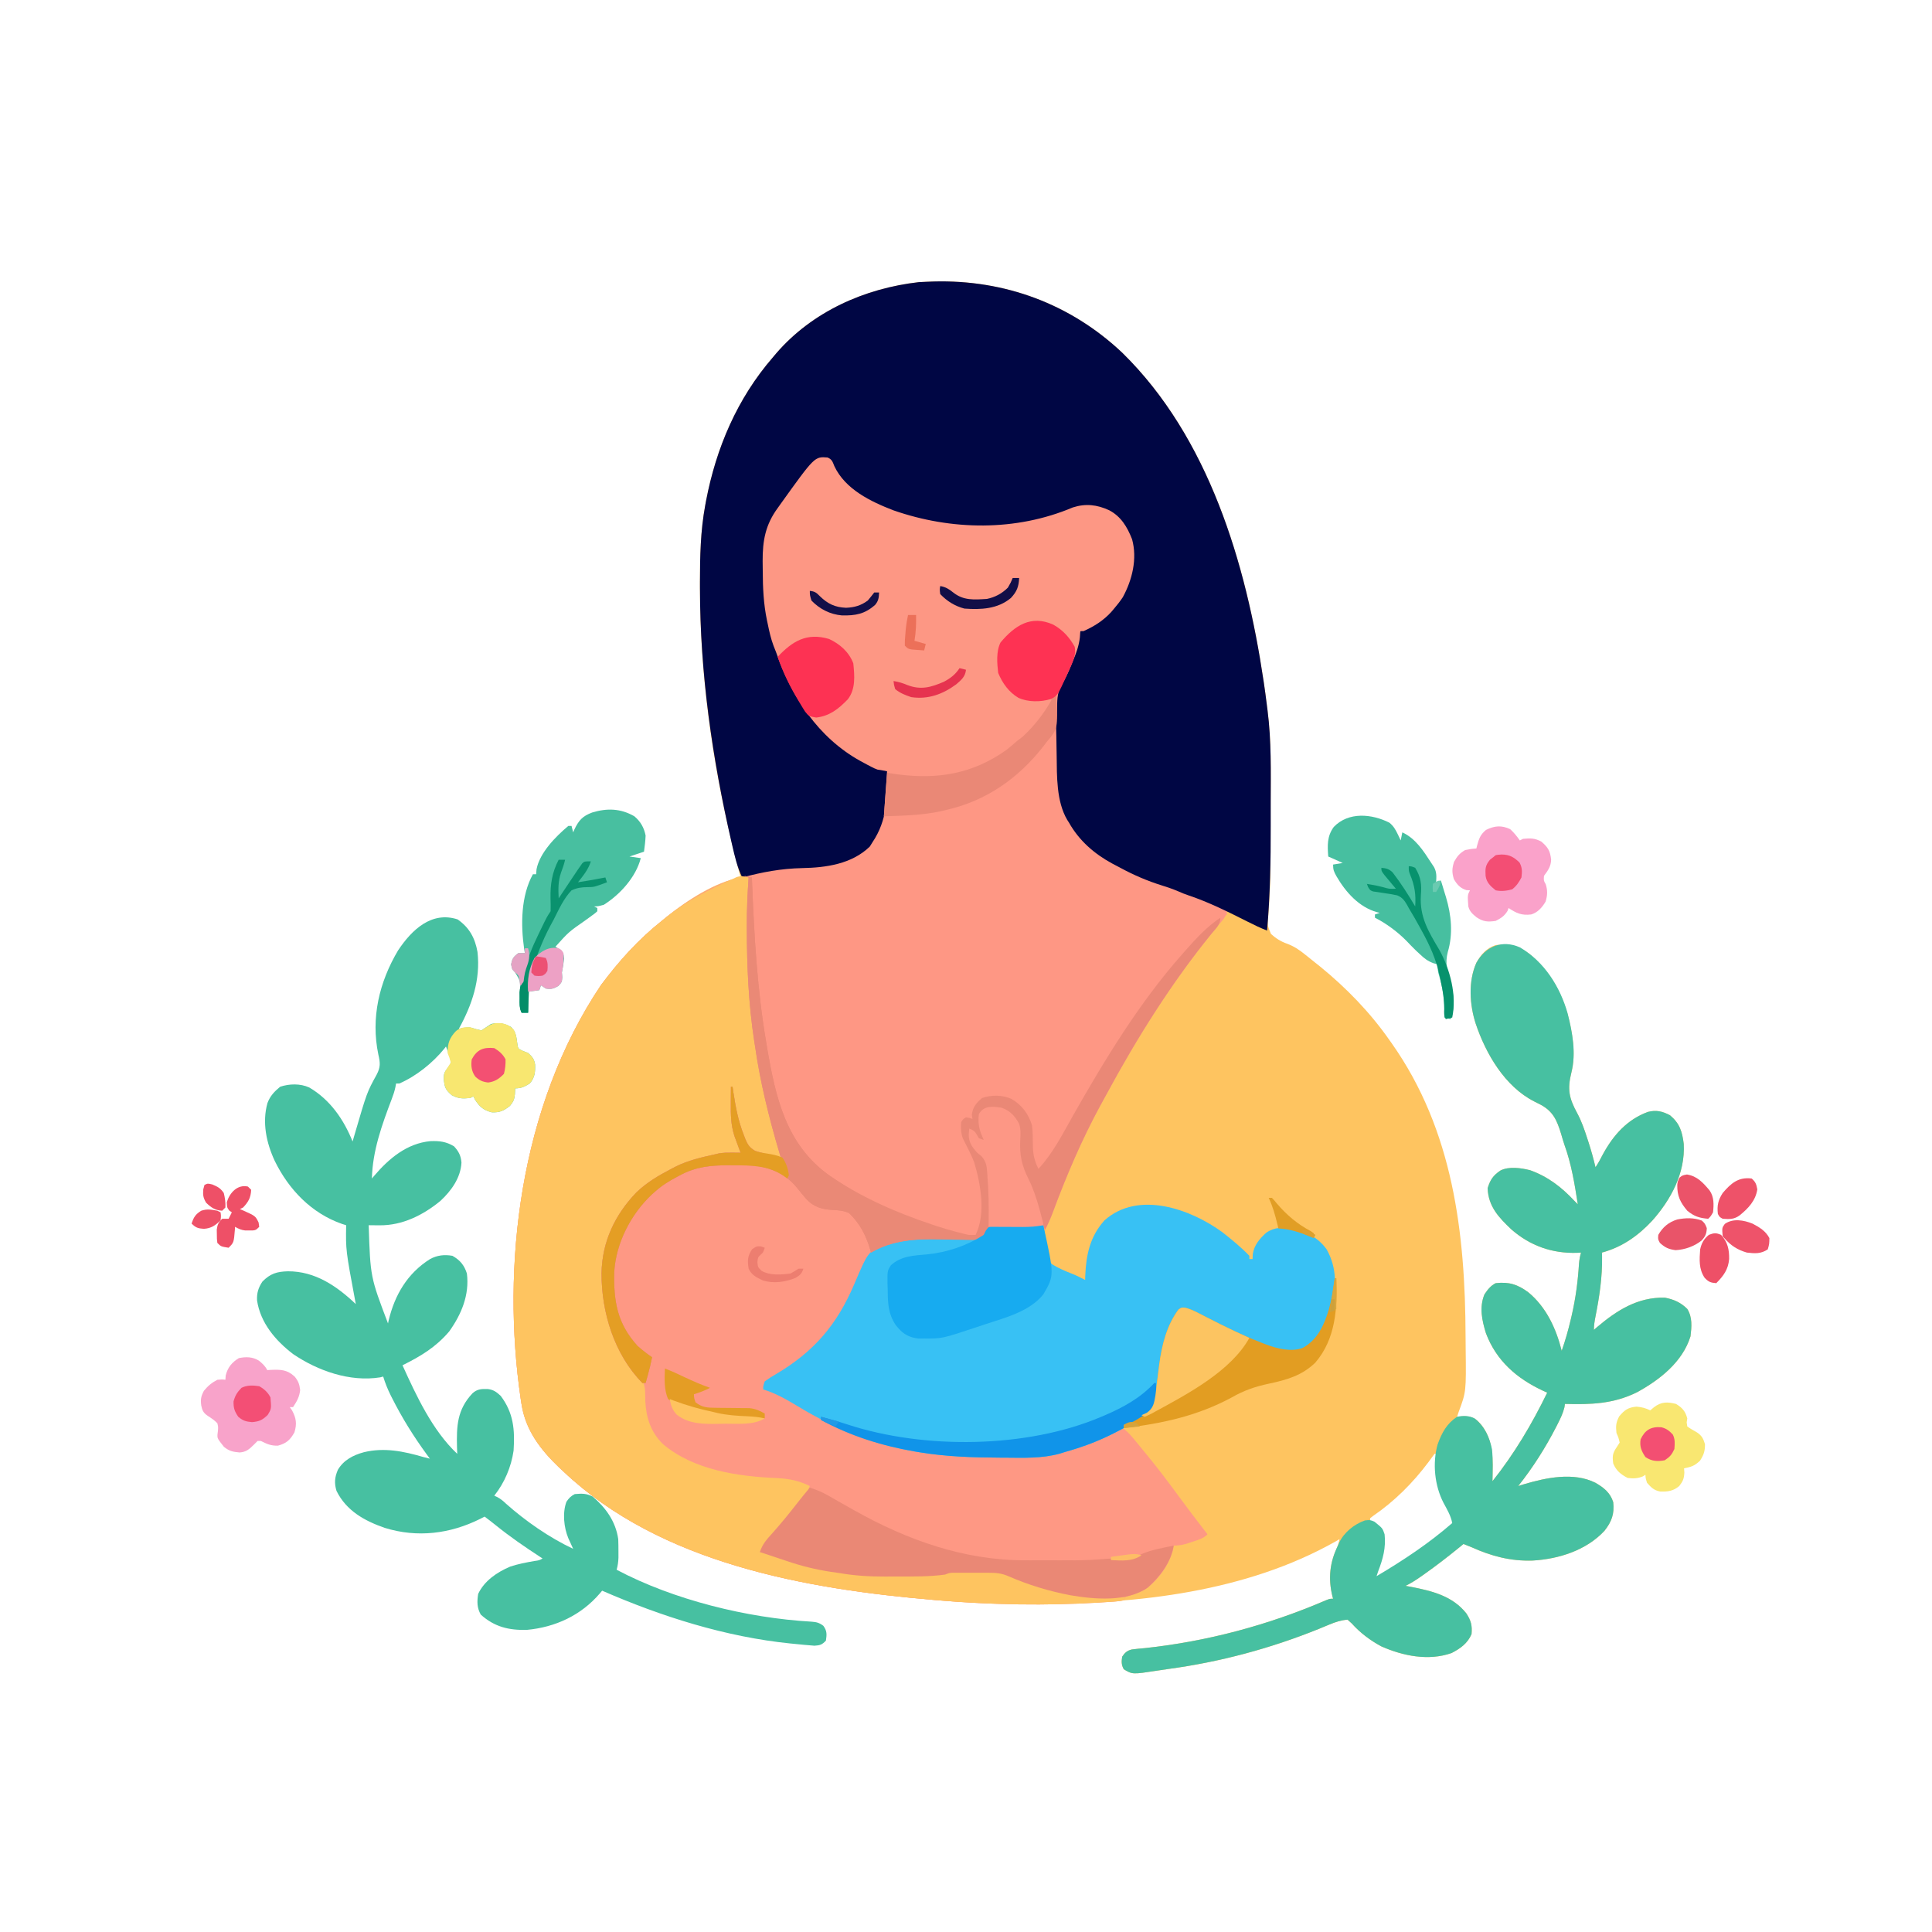 <?xml version="1.0" encoding="UTF-8"?>
<svg version="1.1" xmlns="http://www.w3.org/2000/svg" width="1200" height="1200">
<path d="M0 0 C44.25 -1.227 85.247 13.985 117.324 44.328 C171.015 96.988 194.102 175.092 204.934 247.594 C205.035 248.265 205.136 248.935 205.24 249.627 C205.853 253.731 206.408 257.84 206.913 261.959 C207.093 263.417 207.279 264.874 207.471 266.33 C210.034 286.187 209.449 306.27 209.379 326.248 C209.368 330.1 209.369 333.953 209.369 337.805 C209.369 341.594 209.364 345.382 209.357 349.171 C209.353 351.03 209.351 352.889 209.35 354.748 C209.339 363.972 209.251 373.161 208.697 382.37 C208.658 383.076 208.619 383.782 208.579 384.509 C208.4 387.739 208.188 390.958 207.904 394.18 C207.419 400.028 207.419 400.028 209.614 405.251 C212.62 408.009 215.898 410.048 219.773 411.363 C224.073 413.014 227.322 415.194 230.871 418.094 C231.4 418.513 231.928 418.931 232.473 419.363 C234.052 420.617 235.617 421.886 237.184 423.156 C238.171 423.939 239.158 424.721 240.176 425.527 C256.467 438.813 271.132 453.927 283.184 471.156 C283.628 471.783 284.073 472.41 284.532 473.056 C322.767 527.214 330.271 590.795 330.479 655.42 C330.49 657.925 330.511 660.43 330.54 662.935 C330.85 689.59 330.85 689.59 326.184 702.156 C325.854 703.146 325.524 704.136 325.184 705.156 C325.752 705.087 326.321 705.017 326.906 704.945 C331.408 704.63 334.4 704.764 337.996 707.656 C345.524 715.097 347.252 724.658 347.315 734.852 C347.306 738.288 347.255 741.721 347.184 745.156 C360.768 728.083 371.649 709.763 381.184 690.156 C380.301 689.755 379.418 689.354 378.508 688.941 C362.298 681.362 349.601 670.406 343.121 653.238 C340.64 645.08 338.922 637.24 342.184 629.156 C344.101 626.27 346.024 623.736 349.184 622.156 C357.492 621.214 362.812 622.931 369.434 627.816 C380.593 636.996 386.729 650.339 390.184 664.156 C392.406 657.834 394.21 651.49 395.746 644.969 C395.963 644.05 396.18 643.131 396.403 642.184 C398.872 631.484 400.267 620.865 400.938 609.898 C401.15 607.533 401.525 605.431 402.184 603.156 C401.408 603.203 400.632 603.249 399.832 603.297 C384.295 603.816 370.563 598.964 358.871 588.719 C351.097 581.352 344.589 574.514 344.184 563.156 C345.774 557.944 347.655 555.175 352.184 552.156 C357.514 549.491 364.967 550.605 370.547 551.992 C381.583 555.931 390.279 562.63 398.184 571.156 C398.844 571.816 399.504 572.476 400.184 573.156 C398.23 560.548 396.222 548.198 391.875 536.169 C391.117 533.962 390.478 531.735 389.836 529.492 C387.275 521.163 384.964 515.506 377.059 511.281 C375.744 510.613 374.427 509.947 373.109 509.285 C354.85 499.987 343.041 479.661 336.771 460.969 C332.956 449.189 332.046 434.661 337.184 423.156 C340.102 417.904 343.384 414.089 349.184 412.156 C358.059 411.282 363.626 412.63 370.617 418.039 C387.695 432.543 395.21 452.377 397.391 474.231 C397.802 480.044 397.638 485.606 396.219 491.262 C393.62 501.748 394.689 507.163 399.84 516.605 C402.544 521.607 404.314 526.82 406.059 532.219 C406.344 533.087 406.629 533.956 406.923 534.851 C408.554 539.911 409.952 544.984 411.184 550.156 C412.934 547.53 414.315 544.961 415.746 542.156 C422.253 530.203 430.777 520.533 443.73 515.785 C448.906 514.458 452.668 515.369 457.434 517.844 C463.506 522.95 465.031 527.98 465.988 535.668 C466.996 553.675 458.047 570.258 446.395 583.352 C437.681 592.724 427.676 599.768 415.184 603.156 C415.218 604.411 415.218 604.411 415.254 605.691 C415.451 618.377 413.617 630.55 411.149 642.966 C410.598 645.758 410.184 648.301 410.184 651.156 C410.838 650.588 411.493 650.019 412.168 649.434 C424.558 638.951 437.445 630.777 454.184 631.156 C459.698 632.163 464.177 634.15 468.184 638.156 C471.436 643.353 470.899 649.27 470.184 655.156 C465.245 671.14 451.014 682.235 436.926 689.938 C422.141 697.205 408.327 697.58 392.184 697.156 C392.088 697.833 391.993 698.51 391.895 699.207 C391.016 702.852 389.496 706.02 387.809 709.344 C387.284 710.381 387.284 710.381 386.75 711.438 C380.054 724.432 372.273 736.71 363.184 748.156 C364.91 747.615 364.91 747.615 366.672 747.062 C380.471 742.955 397.591 739.335 411.184 746.156 C416.389 749.199 420.289 752.236 422.184 758.156 C423.002 765.402 421.241 770.32 416.711 776.004 C405.439 788.128 388.307 793.514 372.156 794.445 C358.506 794.896 346.56 791.745 334.184 786.156 C332.52 785.481 330.855 784.812 329.184 784.156 C328.298 784.883 327.412 785.61 326.5 786.359 C319.491 792.066 312.381 797.567 304.996 802.781 C304.278 803.289 303.56 803.798 302.821 804.321 C299.681 806.516 296.646 808.499 293.184 810.156 C294.889 810.468 294.889 810.468 296.629 810.785 C309.565 813.301 322.386 816.425 330.949 827.262 C333.864 831.735 334.661 834.714 334.184 840.156 C331.724 845.896 327.143 849.159 321.746 851.906 C307.46 856.919 291.651 853.719 278.137 847.738 C271.286 844.068 264.996 839.327 259.809 833.531 C258.942 832.747 258.076 831.964 257.184 831.156 C253.098 831.48 249.628 832.622 245.867 834.195 C244.368 834.813 244.368 834.813 242.839 835.444 C241.777 835.885 240.715 836.326 239.621 836.781 C209.438 849.009 178.022 857.448 145.716 861.81 C143.342 862.135 140.976 862.494 138.609 862.867 C123.592 865.18 123.592 865.18 118.184 861.969 C116.65 859.188 116.738 857.273 117.184 854.156 C118.837 851.669 120.244 850.385 123.182 849.67 C125.846 849.318 128.506 849.072 131.184 848.844 C169.951 844.707 207.976 834.519 243.768 819.098 C246.184 818.156 246.184 818.156 248.184 818.156 C248.028 817.585 247.872 817.014 247.711 816.426 C245.275 806.279 245.881 796.794 250.246 787.277 C251.144 785.246 251.712 783.322 252.184 781.156 C251.391 781.618 250.598 782.079 249.781 782.555 C194.259 813.938 126.925 821.405 64.246 821.344 C62.526 821.343 62.526 821.343 60.771 821.342 C41.502 821.314 22.381 820.811 3.184 819.156 C2.436 819.093 1.688 819.03 0.917 818.965 C-79.064 812.175 -169.393 796.319 -229.816 739.156 C-230.711 738.326 -231.606 737.496 -232.527 736.641 C-244.171 725.486 -253.37 713.485 -255.879 697.281 C-256.133 695.662 -256.133 695.662 -256.392 694.011 C-268.365 612.455 -257.564 513.014 -206.449 436.891 C-195.34 422.05 -183.346 408.701 -168.816 397.156 C-167.815 396.338 -166.813 395.519 -165.781 394.676 C-153.103 384.455 -136.013 373.1 -119.816 370.156 C-120.017 369.407 -120.217 368.657 -120.424 367.885 C-135.747 310.025 -145.033 250.133 -145.066 190.219 C-145.067 189.136 -145.068 188.053 -145.068 186.937 C-145.053 170.837 -144.747 155.036 -141.816 139.156 C-141.645 138.22 -141.473 137.284 -141.296 136.319 C-134.98 103.275 -121.91 72.692 -99.816 47.156 C-99.098 46.304 -98.38 45.452 -97.641 44.574 C-75.231 18.662 -42.76 4.244 -9.191 0.406 C-6.129 0.217 -3.066 0.126 0 0 Z M311.184 728.156 C309.854 729.935 308.546 731.731 307.246 733.531 C297.794 746.151 286.207 757.726 273.176 766.625 C272.518 767.13 271.861 767.636 271.184 768.156 C271.184 768.816 271.184 769.476 271.184 770.156 C271.947 770.589 272.71 771.023 273.496 771.469 C276.752 773.513 277.764 774.569 279.184 778.156 C280.497 787.781 277.632 796.68 273.184 805.156 C291.629 798.43 308.644 784.002 323.184 771.156 C322.358 766.59 319.967 762.682 317.799 758.641 C314.014 751.342 312.898 744.31 312.559 736.156 C312.501 734.994 312.501 734.994 312.441 733.809 C312.348 731.925 312.265 730.041 312.184 728.156 C311.854 728.156 311.524 728.156 311.184 728.156 Z " fill="#FEC460" transform="translate(579.816,174.844)"/>
<path d="M0 0 C2.813 1.187 3.11 2.619 4.25 5.406 C10.989 19.742 26.804 27.405 41 32.844 C76.902 45.34 116.963 45.99 152.312 31.031 C160.253 28.474 167.322 29.282 174.852 32.727 C182.274 36.586 186.138 43.107 189.148 50.766 C192.49 62.845 189.272 76.005 183.391 86.797 C181.72 89.294 179.96 91.568 178 93.844 C177.393 94.56 176.786 95.277 176.16 96.016 C171.253 101.354 165.616 104.903 159 107.844 C158.34 107.844 157.68 107.844 157 107.844 C156.912 109.124 156.825 110.404 156.734 111.723 C156.127 117.149 154.355 121.775 152.25 126.781 C151.892 127.669 151.533 128.556 151.164 129.471 C149.38 133.824 147.491 137.843 145 141.844 C141.613 148.503 142.605 156.153 142.885 163.407 C142.995 166.695 143.057 169.98 143.103 173.269 C143.149 176.42 143.208 179.57 143.268 182.72 C143.297 184.277 143.323 185.834 143.345 187.391 C143.648 207.178 146.125 224.587 160.441 239.508 C176.108 253.811 197.492 262.42 217.672 268.117 C222.591 269.652 227.281 271.789 232 273.844 C232.691 274.144 233.383 274.445 234.095 274.754 C238.735 276.773 243.369 278.804 248 280.844 C248 285.298 245.137 287.597 242.375 290.844 C215.761 322.997 192.965 359.026 173.152 395.716 C171.999 397.845 170.83 399.963 169.66 402.082 C158.01 423.434 148.449 445.879 139.988 468.66 C138.539 472.535 136.961 476.203 135 479.844 C134.67 478.854 134.34 477.864 134 476.844 C132.719 477.087 132.719 477.087 131.413 477.335 C128.019 477.841 124.823 477.97 121.395 477.984 C119.549 478.013 119.549 478.013 117.666 478.043 C115.085 478.077 112.505 478.095 109.924 478.098 C108.697 478.122 107.471 478.147 106.207 478.172 C105.088 478.181 103.969 478.191 102.816 478.2 C99.796 478.554 99.796 478.554 98.362 481.261 C97.913 482.113 97.463 482.966 97 483.844 C94.237 485.58 92.181 486.085 88.944 486.007 C88.155 485.994 87.366 485.981 86.554 485.968 C85.282 485.933 85.282 485.933 83.984 485.898 C82.156 485.873 80.328 485.848 78.5 485.824 C75.644 485.775 72.788 485.72 69.932 485.652 C48.263 485.109 48.263 485.109 28.58 493.262 C22.306 499.544 19.185 508.748 16 516.844 C11.073 529.368 5.325 539.104 -4 548.844 C-4.53 549.437 -5.06 550.03 -5.605 550.641 C-14.221 559.943 -25.617 566.911 -36.586 573.09 C-39.301 575.062 -39.42 575.701 -40 578.844 C-39.168 578.98 -39.168 578.98 -38.319 579.119 C-32.367 580.243 -27.91 582.257 -22.812 585.469 C-21.326 586.373 -19.839 587.277 -18.352 588.18 C-17.62 588.629 -16.888 589.079 -16.134 589.542 C-10.832 592.776 -5.425 595.823 0 598.844 C0.923 599.366 1.846 599.888 2.797 600.426 C9.123 603.812 15.654 606.246 22.438 608.531 C23.706 608.96 23.706 608.96 25 609.397 C36.309 613.082 47.805 615.284 59.562 616.969 C60.691 617.138 61.82 617.306 62.982 617.48 C77.256 619.565 91.333 620.114 105.742 620.194 C107.9 620.21 110.058 620.238 112.215 620.276 C136.33 620.7 158.463 615.764 179.547 603.75 C182 602.844 182 602.844 184.016 603.332 C186.744 605.41 188.846 607.889 191 610.531 C191.478 611.108 191.956 611.685 192.448 612.279 C193.974 614.127 195.487 615.985 197 617.844 C197.721 618.721 197.721 618.721 198.456 619.617 C205.133 627.758 211.475 636.113 217.687 644.613 C223.665 652.787 229.818 660.823 236 668.844 C233.296 671.547 230.178 672.311 226.625 673.469 C225.952 673.698 225.279 673.928 224.586 674.164 C221.181 675.29 218.626 675.844 215 675.844 C214.887 676.562 214.773 677.28 214.656 678.02 C212.4 687.728 205.09 697.751 196.855 703.285 C193.827 704.855 190.807 705.907 187.562 706.969 C184.849 707.561 184.849 707.561 184 709.844 C180.295 710.624 176.46 710.717 172.688 710.969 C170.815 711.094 170.815 711.094 168.905 711.222 C135.745 713.219 102.097 712.697 69 709.844 C68.252 709.781 67.504 709.717 66.733 709.652 C-13.248 702.862 -103.576 687.007 -164 629.844 C-164.895 629.014 -165.789 628.183 -166.711 627.328 C-178.355 616.173 -187.554 604.172 -190.062 587.969 C-190.316 586.35 -190.316 586.35 -190.575 584.698 C-202.548 503.143 -191.748 403.702 -140.633 327.578 C-129.524 312.738 -117.53 299.388 -103 287.844 C-101.998 287.025 -100.997 286.207 -99.965 285.363 C-86.149 274.225 -69.211 264.399 -52 259.844 C-50.936 259.544 -50.936 259.544 -49.851 259.238 C-38.582 256.089 -27.959 254.433 -16.262 254.147 C-1.936 253.763 13.953 251.831 25 241.844 C35.389 227.768 36.177 211.721 37 194.844 C36.18 194.763 35.36 194.681 34.516 194.598 C30.138 193.659 26.667 191.9 22.75 189.781 C21.995 189.374 21.24 188.967 20.462 188.548 C-5.813 174.051 -22.391 148.565 -32 120.844 C-32.51 119.549 -33.02 118.255 -33.531 116.961 C-35.193 112.551 -36.189 108.079 -37.125 103.469 C-37.294 102.682 -37.463 101.896 -37.637 101.086 C-39.748 90.91 -40.21 80.888 -40.24 70.504 C-40.25 68.479 -40.281 66.455 -40.312 64.43 C-40.363 51.509 -38.578 41.772 -30.875 31.281 C-30.295 30.466 -29.716 29.65 -29.118 28.809 C-8.005 -0.625 -8.005 -0.625 0 0 Z " fill="#FE9884" transform="translate(514,284.156)"/>
<path d="M0 0 C2.813 1.187 3.11 2.619 4.25 5.406 C10.989 19.742 26.804 27.405 41 32.844 C76.902 45.34 116.963 45.99 152.312 31.031 C160.253 28.474 167.322 29.282 174.852 32.727 C182.274 36.586 186.138 43.107 189.148 50.766 C192.49 62.845 189.272 76.005 183.391 86.797 C181.72 89.294 179.96 91.568 178 93.844 C177.089 94.919 177.089 94.919 176.16 96.016 C171.253 101.354 165.616 104.903 159 107.844 C158.34 107.844 157.68 107.844 157 107.844 C156.912 109.124 156.825 110.404 156.734 111.723 C156.127 117.149 154.355 121.775 152.25 126.781 C151.892 127.669 151.533 128.556 151.164 129.471 C149.38 133.824 147.491 137.843 145 141.844 C141.613 148.503 142.605 156.153 142.885 163.407 C142.995 166.695 143.057 169.98 143.103 173.269 C143.149 176.42 143.208 179.57 143.268 182.72 C143.297 184.277 143.323 185.834 143.345 187.391 C143.648 207.178 146.125 224.587 160.441 239.508 C176.108 253.811 197.492 262.42 217.672 268.117 C222.591 269.652 227.281 271.789 232 273.844 C232.691 274.144 233.383 274.445 234.095 274.754 C238.735 276.773 243.369 278.804 248 280.844 C248 281.834 248 282.824 248 283.844 C246.118 285.443 244.26 286.86 242.25 288.281 C231.264 296.4 222.412 306.115 214 316.844 C213.036 318.022 212.071 319.199 211.105 320.375 C193.369 342.26 178.255 366.594 164 390.844 C163.413 391.842 162.826 392.841 162.221 393.87 C157.158 402.497 152.124 411.141 147.145 419.816 C136.283 438.655 136.283 438.655 130 442.844 C127.295 436.648 126.654 431.678 126.625 424.969 C126.384 416.426 125.481 409.748 119.512 403.215 C114.169 398.369 109.341 397.484 102.367 397.66 C98.002 397.999 95.837 399.007 92.75 402.094 C90.837 405.099 90.327 407.325 90 410.844 C89.196 410.988 88.391 411.132 87.562 411.281 C85.079 411.585 85.079 411.585 84 412.844 C83.181 420.544 86.302 426.892 90.062 433.469 C93.284 439.658 93.901 447.023 95 453.844 C95.186 454.834 95.371 455.824 95.562 456.844 C96.933 466.239 97.414 475.723 92 483.844 C83.534 483.526 76.307 481.607 68.375 478.719 C66.661 478.108 66.661 478.108 64.911 477.484 C55.818 474.212 46.823 470.788 38 466.844 C37.177 466.477 36.354 466.11 35.506 465.731 C18.98 458.285 3.595 449.977 -10 437.844 C-10.654 437.273 -11.307 436.702 -11.98 436.113 C-46.766 403.785 -44.768 326.451 -47.152 282.449 C-47.259 280.509 -47.37 278.568 -47.487 276.628 C-47.648 273.892 -47.79 271.155 -47.926 268.418 C-47.979 267.583 -48.032 266.747 -48.086 265.887 C-48.189 263.561 -48.189 263.561 -48 259.844 C-39.902 254.445 -29.055 254.626 -19.625 254.344 C-4.236 253.858 13.02 252.676 25 241.844 C35.389 227.768 36.177 211.721 37 194.844 C35.77 194.722 35.77 194.722 34.516 194.598 C30.138 193.659 26.667 191.9 22.75 189.781 C21.995 189.374 21.24 188.967 20.462 188.548 C-5.813 174.051 -22.391 148.565 -32 120.844 C-32.51 119.549 -33.02 118.255 -33.531 116.961 C-35.193 112.551 -36.189 108.079 -37.125 103.469 C-37.294 102.682 -37.463 101.896 -37.637 101.086 C-39.748 90.91 -40.21 80.888 -40.24 70.504 C-40.25 68.479 -40.281 66.455 -40.312 64.43 C-40.363 51.509 -38.578 41.772 -30.875 31.281 C-30.295 30.466 -29.716 29.65 -29.118 28.809 C-8.005 -0.625 -8.005 -0.625 0 0 Z " fill="#FE9784" transform="translate(514,284.156)"/>
<path d="M0 0 C44.25 -1.227 85.247 13.985 117.324 44.328 C171.015 96.988 194.102 175.092 204.934 247.594 C205.035 248.265 205.136 248.935 205.24 249.627 C205.853 253.731 206.409 257.84 206.913 261.959 C207.093 263.417 207.278 264.874 207.47 266.33 C209.9 285.233 209.489 304.318 209.444 323.338 C209.433 328.161 209.44 332.983 209.451 337.805 C209.495 359.673 209.088 381.362 207.184 403.156 C202.973 401.507 198.96 399.581 194.934 397.531 C182.946 391.502 171.077 385.536 158.332 381.262 C155.184 380.156 155.184 380.156 151.812 378.688 C148.556 377.313 145.349 376.212 141.981 375.166 C132.832 372.311 124.401 368.69 115.979 364.128 C114.31 363.225 112.626 362.35 110.941 361.477 C99.865 355.464 90.387 347.235 84.184 336.156 C83.808 335.571 83.433 334.986 83.047 334.383 C76.292 322.881 76.672 307.368 76.496 294.406 C76.469 292.809 76.442 291.212 76.415 289.615 C76.375 287.257 76.336 284.899 76.305 282.541 C76.245 278.363 76.096 274.213 75.812 270.043 C75.103 257.924 78.355 249.763 84.12 239.18 C86.615 234.434 88.915 229.12 89.402 223.742 C89.647 221.134 89.909 219.459 91.184 217.156 C94.265 215.102 97.449 213.558 100.785 211.953 C111.909 206.072 117.553 195.329 121.559 183.844 C124.593 173.108 124.466 163.079 119.184 153.156 C118.317 151.517 118.317 151.517 117.434 149.844 C112.709 144.201 106.271 141.021 99.07 139.797 C91.351 139.173 84.975 141.802 77.876 144.444 C70.023 147.331 62.453 148.914 54.184 150.156 C52.588 150.462 52.588 150.462 50.961 150.773 C18.579 156.518 -19.218 150.207 -46.941 132.117 C-54.599 126.257 -61.664 119.417 -64.816 110.156 C-74.48 111.302 -81.527 121.733 -87.289 128.824 C-91.822 134.682 -95.844 140.91 -99.816 147.156 C-100.364 147.921 -100.912 148.685 -101.477 149.473 C-105.484 157.5 -105.132 166.613 -105.077 175.386 C-105.066 177.389 -105.078 179.392 -105.09 181.395 C-105.073 190.151 -104.267 198.526 -102.816 207.156 C-102.628 208.435 -102.44 209.714 -102.246 211.031 C-97.544 237.524 -85.153 260.68 -66.816 280.156 C-65.898 281.189 -65.898 281.189 -64.961 282.242 C-55.498 292.452 -41.934 299.784 -28.816 304.156 C-28.249 319.775 -28.817 334.814 -37.816 348.156 C-38.394 349.084 -38.971 350.012 -39.566 350.969 C-50.709 361.802 -66.675 364.078 -81.584 364.346 C-94.476 364.618 -106.385 366.827 -118.816 370.156 C-121.943 363.695 -123.469 357.007 -125.066 350.031 C-125.289 349.064 -125.289 349.064 -125.517 348.077 C-137.415 296.275 -145.036 243.426 -145.066 190.219 C-145.067 189.136 -145.068 188.053 -145.068 186.937 C-145.053 170.837 -144.747 155.036 -141.816 139.156 C-141.559 137.752 -141.559 137.752 -141.296 136.319 C-134.98 103.275 -121.91 72.692 -99.816 47.156 C-98.739 45.878 -98.739 45.878 -97.641 44.574 C-75.231 18.662 -42.76 4.244 -9.191 0.406 C-6.129 0.217 -3.066 0.126 0 0 Z " fill="#000644" transform="translate(579.816,174.844)"/>
<path d="M0 0 C-0.002 0.567 -0.004 1.134 -0.007 1.719 C-0.029 7.74 -0.044 13.761 -0.055 19.781 C-0.06 22.015 -0.067 24.248 -0.075 26.481 C-0.19 56.439 1.707 85.494 7 115 C7.25 116.434 7.5 117.867 7.75 119.301 C10.51 134.652 14 149.887 18.203 164.906 C18.981 167.926 19.536 170.917 20 174 C15.472 173.581 11.152 172.906 6.75 171.75 C5.94 171.539 5.131 171.327 4.297 171.109 C-1.802 168.164 -3.625 161.591 -5.828 155.648 C-7.688 149.857 -8.897 143.982 -10 138 C-10.388 146.898 -9.488 154.469 -7 163 C-6.597 164.581 -6.2 166.165 -5.812 167.75 C-5.544 168.822 -5.276 169.895 -5 171 C-6.062 171.121 -7.124 171.242 -8.219 171.367 C-11.134 171.709 -14.046 172.063 -16.957 172.438 C-17.63 172.524 -18.302 172.61 -18.995 172.699 C-22.44 173.216 -25.653 174.012 -29 175 C-30.369 175.346 -30.369 175.346 -31.766 175.699 C-53.061 181.495 -71.198 194.167 -82.216 213.422 C-85.583 219.657 -87.39 226.105 -89 233 C-89.174 233.621 -89.349 234.242 -89.528 234.881 C-92.487 248.17 -90.244 263.28 -86 276 C-85.791 276.655 -85.582 277.31 -85.367 277.985 C-81.646 289.529 -76.457 302.038 -67.5 310.5 C-63.689 314.561 -64.352 319.857 -64.195 325.137 C-63.663 335.669 -60.782 344.534 -53.25 351.938 C-33.883 368.293 -6.359 372.056 17.978 373.091 C25.375 373.487 31.331 374.73 38 378 C36.572 381.775 35.151 384.24 32.375 387.188 C28.843 391.042 25.534 395.001 22.293 399.102 C20.494 401.376 18.683 403.64 16.863 405.898 C16.046 406.914 16.046 406.914 15.212 407.951 C14.125 409.301 13.037 410.65 11.948 411.999 C9.216 415.327 9.216 415.327 7 419 C8.021 419.238 8.021 419.238 9.062 419.48 C15.069 420.926 20.942 422.591 26.812 424.5 C34.456 426.962 42.096 428.557 50 430 C51.771 430.372 53.542 430.747 55.312 431.125 C65.901 433.183 76.439 433.156 87.185 433.13 C89.862 433.125 92.538 433.13 95.215 433.137 C110.316 433.617 110.316 433.617 125 431 C129.231 430.725 133.463 430.686 137.702 430.65 C139.089 430.634 140.477 430.606 141.864 430.568 C152.339 430.278 160.271 431.791 170 436 C170.875 436.374 171.75 436.748 172.651 437.134 C173.365 437.44 174.078 437.747 174.812 438.062 C181.918 440.959 189.506 442.45 197 444 C197.826 444.178 198.652 444.356 199.504 444.54 C206.895 446.027 214.162 446.422 221.688 446.625 C222.878 446.664 224.068 446.702 225.295 446.742 C228.196 446.835 231.098 446.921 234 447 C233.67 447.66 233.34 448.32 233 449 C229.295 449.78 225.46 449.873 221.688 450.125 C220.439 450.208 219.191 450.292 217.905 450.378 C184.745 452.376 151.097 451.853 118 449 C117.252 448.937 116.504 448.874 115.733 448.809 C35.752 442.019 -54.576 426.163 -115 369 C-115.895 368.17 -116.789 367.34 -117.711 366.484 C-129.355 355.33 -138.554 343.329 -141.062 327.125 C-141.232 326.046 -141.401 324.967 -141.575 323.855 C-153.548 242.299 -142.748 142.858 -91.633 66.734 C-80.524 51.894 -68.53 38.545 -54 27 C-52.998 26.181 -51.997 25.363 -50.965 24.52 C-38.534 14.498 -24.569 7.406 -10 1 C-9.138 0.586 -8.275 0.172 -7.387 -0.254 C-4.531 -1.147 -2.872 -0.668 0 0 Z " fill="#FEC460" transform="translate(465,545)"/>
<path d="M0 0 C5.829 4.566 11.677 9.34 16.812 14.688 C16.812 15.348 16.812 16.008 16.812 16.688 C17.473 16.688 18.133 16.688 18.812 16.688 C18.854 15.697 18.895 14.707 18.938 13.688 C19.76 8.054 23.219 3.997 27.379 0.293 C32.445 -3.162 37.899 -3.172 43.812 -2.312 C52.518 -0.087 59.467 3.314 64.812 10.688 C71.366 22.338 70.922 34.284 67.581 46.937 C64.635 57.287 59.944 66.422 50.938 72.688 C33.177 78.371 11.242 64.651 -4.151 56.743 C-6.307 55.626 -8.456 54.496 -10.605 53.367 C-11.33 52.992 -12.056 52.617 -12.802 52.23 C-14.194 51.51 -15.581 50.779 -16.961 50.037 C-19.464 48.747 -21.542 47.696 -24.391 47.66 C-30.939 51.404 -33.186 59.892 -35.188 66.688 C-35.988 69.816 -36.671 72.96 -37.312 76.125 C-37.483 76.963 -37.653 77.8 -37.828 78.664 C-38.711 83.293 -39.319 87.844 -39.645 92.547 C-40.825 107.915 -40.825 107.915 -45.055 112.004 C-49.912 115.759 -55.361 117.889 -61.188 119.688 C-61.188 120.347 -61.188 121.007 -61.188 121.688 C-69.843 126.401 -78.512 130.388 -87.875 133.5 C-88.704 133.777 -89.533 134.054 -90.387 134.34 C-92.975 135.173 -95.575 135.937 -98.188 136.688 C-99.082 136.969 -99.976 137.25 -100.897 137.539 C-111.996 140.627 -123.321 140.147 -134.75 140.062 C-135.841 140.058 -136.931 140.054 -138.055 140.049 C-154.915 139.971 -171.522 139.465 -188.188 136.688 C-189.736 136.43 -189.736 136.43 -191.315 136.167 C-217.994 131.533 -240.434 122.154 -263.476 108.255 C-270.466 104.044 -277.322 100.047 -285.188 97.688 C-285.137 95.477 -285.137 95.477 -284.188 92.688 C-281.802 90.929 -279.566 89.501 -277 88.062 C-253.414 74.061 -239.292 57.437 -228.543 32.199 C-219.962 12.055 -219.962 12.055 -209.438 7.5 C-201.254 4.229 -192.931 3.395 -184.199 3.598 C-182.34 3.618 -180.482 3.638 -178.623 3.658 C-175.735 3.702 -172.847 3.751 -169.96 3.804 C-167.144 3.852 -164.328 3.882 -161.512 3.91 C-160.65 3.932 -159.789 3.954 -158.901 3.976 C-154.19 4.015 -150.939 3.877 -147.188 0.688 C-146.528 -0.632 -145.868 -1.952 -145.188 -3.312 C-133.968 -3.643 -122.748 -3.973 -111.188 -4.312 C-109.892 2.167 -109.171 6.191 -109.062 12.312 C-108.605 15.603 -108.239 17.805 -105.628 19.996 C-101.683 22.448 -97.471 24.22 -93.15 25.899 C-90.412 26.999 -87.805 28.329 -85.188 29.688 C-85.162 28.744 -85.136 27.8 -85.109 26.828 C-84.538 13.892 -82.134 2.626 -73.188 -7.312 C-52.23 -26.051 -19.774 -14.411 0 0 Z " fill="#38C1F4" transform="translate(759.188,765.312)"/>
<path d="M0 0 C7.311 5.151 10.792 11.53 12.332 20.223 C14.27 37.443 8.958 53.044 0.75 67.938 C1.761 67.731 2.771 67.525 3.812 67.312 C7.75 66.938 7.75 66.938 11.312 68.125 C12.447 68.393 13.581 68.661 14.75 68.938 C16.763 67.624 18.762 66.289 20.75 64.938 C25.582 63.934 28.86 64.452 33.188 66.812 C36.433 69.89 36.517 73.453 37.133 77.707 C37.575 80.278 37.575 80.278 40.625 81.75 C41.656 82.142 42.688 82.534 43.75 82.938 C46.245 85.17 47.557 86.743 48.098 90.086 C48.277 94.781 47.966 98.293 44.75 101.938 C41.498 103.902 39.563 104.938 35.75 104.938 C35.688 106.154 35.626 107.371 35.562 108.625 C35.133 112.04 34.732 112.96 32.5 115.812 C28.533 118.878 26.313 119.993 21.25 119.812 C16.217 118.554 13.77 116.485 10.938 112.188 C10.546 111.445 10.154 110.703 9.75 109.938 C8.76 110.433 8.76 110.433 7.75 110.938 C2.977 111.335 0.665 111.412 -3.625 109.188 C-7.587 105.791 -8.12 104.28 -8.625 99.062 C-8.58 95.601 -8.296 94.998 -6.062 92.062 C-3.938 89.154 -3.938 89.154 -4.652 86.344 C-5.42 83.824 -6.265 81.38 -7.25 78.938 C-7.782 79.63 -7.782 79.63 -8.324 80.336 C-15.568 89.211 -25.684 97.344 -36.25 101.938 C-36.91 101.938 -37.57 101.938 -38.25 101.938 C-38.381 102.668 -38.511 103.398 -38.646 104.15 C-39.21 106.753 -39.96 109.057 -40.922 111.535 C-46.979 127.461 -52.865 143.715 -53.25 160.938 C-52.837 160.441 -52.425 159.945 -52 159.434 C-42.854 148.674 -31.559 139.04 -16.852 137.723 C-11.198 137.51 -7.13 138.009 -2.25 140.938 C0.696 144.11 2.027 146.797 2.375 151.062 C1.879 160.564 -4.008 168.66 -10.777 174.91 C-21.565 183.755 -34.398 190.131 -48.5 190 C-49.763 189.991 -51.027 189.982 -52.328 189.973 C-53.292 189.961 -54.257 189.949 -55.25 189.938 C-54.207 222.125 -54.207 222.125 -43.25 250.938 C-43.115 250.306 -42.979 249.674 -42.84 249.023 C-39.013 233.122 -31.186 219.847 -17.195 210.996 C-12.717 208.559 -8.231 208.062 -3.25 208.938 C1.476 211.59 4.122 214.77 5.75 219.938 C7.409 233.231 2.371 245.254 -5.25 255.938 C-13.607 265.742 -22.916 271.31 -34.25 276.938 C-25.66 295.875 -15.674 317.429 -0.25 331.938 C-0.296 330.621 -0.343 329.305 -0.391 327.949 C-0.723 314.656 -0.326 304.551 9.164 294.398 C12.105 291.689 14.714 291.583 18.664 291.676 C22.313 292.134 24.046 293.468 26.75 295.938 C34.713 306.549 35.598 316.934 34.75 329.938 C33.278 340.105 29.144 349.869 22.75 357.938 C23.344 358.208 23.939 358.479 24.551 358.758 C26.731 359.927 28.157 361.112 29.938 362.812 C42.026 373.6 57.056 384.053 71.75 390.938 C71.473 390.334 71.196 389.731 70.91 389.109 C70.548 388.31 70.186 387.511 69.812 386.688 C69.453 385.899 69.093 385.11 68.723 384.297 C65.967 377.613 65.028 368.565 67.574 361.723 C69.022 359.521 70.387 358.119 72.75 356.938 C77.238 356.563 79.752 356.449 83.812 358.438 C92.041 365.441 98.195 373.989 99.75 384.938 C99.842 387.457 99.88 389.979 99.875 392.5 C99.878 393.801 99.88 395.101 99.883 396.441 C99.777 399.223 99.477 401.303 98.75 403.938 C134.077 422.664 179.877 433.927 219.731 436.182 C222.912 436.416 224.593 436.818 227.164 438.77 C229.482 441.938 229.305 444.121 228.75 447.938 C226.39 450.482 225.085 450.918 221.598 451.117 C217.308 450.772 213.029 450.396 208.75 449.938 C207.682 449.834 207.682 449.834 206.593 449.728 C166.424 445.641 126.618 433.016 89.75 416.938 C89.301 417.472 88.851 418.007 88.388 418.558 C76.711 432.218 60.775 439.636 42.961 441.289 C31.689 441.559 22.89 439.431 14.375 431.812 C11.961 427.541 12.008 423.731 12.75 418.938 C16.6 410.755 24.487 405.461 32.594 402 C37.532 400.338 42.533 399.411 47.66 398.516 C50.648 398.103 50.648 398.103 52.75 396.938 C52.278 396.632 51.806 396.326 51.32 396.01 C41.75 389.783 32.456 383.391 23.57 376.215 C21.328 374.405 19.069 372.646 16.75 370.938 C15.83 371.408 14.909 371.879 13.961 372.363 C-4.719 381.666 -25.076 384.19 -45.25 377.938 C-57.861 373.571 -69.152 367.313 -75.25 354.938 C-76.709 350.047 -76.362 346.471 -74.387 341.859 C-70.788 335.775 -64.882 332.745 -58.25 330.938 C-45.559 327.857 -33.466 330.367 -21.25 333.938 C-19.919 334.279 -18.586 334.617 -17.25 334.938 C-17.867 334.101 -18.485 333.264 -19.121 332.402 C-27.281 321.235 -34.46 309.73 -40.688 297.375 C-41.018 296.72 -41.348 296.066 -41.688 295.391 C-43.53 291.649 -45.028 287.924 -46.25 283.938 C-46.869 284.103 -47.487 284.267 -48.125 284.438 C-66.884 287.439 -86.901 280.381 -102.25 269.938 C-113.124 261.604 -122.493 250.609 -124.59 236.68 C-124.81 232.044 -123.8 228.763 -121.25 224.938 C-116.348 219.981 -112.322 218.75 -105.438 218.562 C-88.572 218.478 -75.069 227.702 -63.25 238.938 C-63.36 238.364 -63.469 237.79 -63.582 237.199 C-69.501 205.488 -69.501 205.488 -69.25 189.938 C-70.546 189.533 -70.546 189.533 -71.867 189.121 C-90.828 182.487 -104.857 167.829 -113.585 150.041 C-118.784 138.865 -121.531 126.188 -118.125 114.062 C-116.411 109.572 -113.922 106.998 -110.25 103.938 C-104.512 102.025 -97.778 101.865 -92.188 104.375 C-79.212 111.964 -70.754 124.256 -65.25 137.938 C-64.886 136.679 -64.523 135.421 -64.148 134.125 C-56.331 107.377 -56.331 107.377 -50.312 96.438 C-47.84 91.73 -48.049 89.085 -49.25 83.938 C-54.018 61.141 -48.689 38.914 -37 19.25 C-28.539 6.513 -16.212 -5.3 0 0 Z " fill="#47C0A1" transform="translate(284.25,571.062)"/>
<path d="M0 0 C2.813 1.187 3.11 2.619 4.25 5.406 C10.989 19.742 26.804 27.405 41 32.844 C76.902 45.34 116.963 45.99 152.312 31.031 C160.253 28.474 167.322 29.282 174.852 32.727 C182.274 36.586 186.138 43.107 189.148 50.766 C192.49 62.845 189.272 76.005 183.391 86.797 C181.72 89.294 179.96 91.568 178 93.844 C177.089 94.919 177.089 94.919 176.16 96.016 C171.253 101.354 165.616 104.903 159 107.844 C158.34 107.844 157.68 107.844 157 107.844 C156.912 109.124 156.825 110.404 156.734 111.723 C156.127 117.149 154.356 121.776 152.25 126.781 C151.891 127.669 151.532 128.556 151.162 129.471 C149.384 133.802 147.505 137.84 145.062 141.844 C142.445 146.666 142.667 151.487 142.562 156.844 C142.383 165.09 141.441 170.362 136 176.844 C135.325 177.729 134.649 178.615 133.953 179.527 C118.494 199.29 98.562 213.24 74 218.844 C72.805 219.13 71.61 219.416 70.379 219.711 C58.633 222.236 47 222.487 35 222.844 C35.66 213.604 36.32 204.364 37 194.844 C35.02 194.514 33.04 194.184 31 193.844 C28.917 193.031 28.917 193.031 27.047 192.059 C26.35 191.697 25.654 191.336 24.937 190.964 C24.215 190.574 23.493 190.183 22.75 189.781 C21.995 189.374 21.24 188.967 20.462 188.548 C-5.813 174.051 -22.391 148.565 -32 120.844 C-32.51 119.549 -33.02 118.255 -33.531 116.961 C-35.193 112.551 -36.189 108.079 -37.125 103.469 C-37.294 102.682 -37.463 101.896 -37.637 101.086 C-39.748 90.91 -40.21 80.888 -40.24 70.504 C-40.25 68.479 -40.281 66.455 -40.312 64.43 C-40.363 51.509 -38.578 41.772 -30.875 31.281 C-30.295 30.466 -29.716 29.65 -29.118 28.809 C-8.005 -0.625 -8.005 -0.625 0 0 Z " fill="#FD9784" transform="translate(514,284.156)"/>
<path d="M0 0 C15.126 8.847 24.934 24.439 29.626 40.993 C32.62 52.844 34.999 65.607 31.973 77.668 C29.374 88.154 30.443 93.569 35.594 103.012 C38.298 108.014 40.068 113.226 41.812 118.625 C42.098 119.494 42.383 120.362 42.677 121.257 C44.308 126.317 45.706 131.391 46.938 136.562 C48.688 133.936 50.069 131.367 51.5 128.562 C58.007 116.609 66.531 106.94 79.484 102.191 C84.66 100.865 88.422 101.776 93.188 104.25 C99.26 109.356 100.784 114.386 101.742 122.074 C102.75 140.081 93.801 156.664 82.148 169.758 C73.435 179.13 63.43 186.175 50.938 189.562 C50.961 190.399 50.984 191.236 51.008 192.098 C51.204 204.784 49.371 216.956 46.903 229.373 C46.352 232.164 45.938 234.708 45.938 237.562 C46.92 236.71 46.92 236.71 47.922 235.84 C60.312 225.357 73.199 217.184 89.938 217.562 C95.451 218.569 99.931 220.556 103.938 224.562 C107.19 229.759 106.653 235.676 105.938 241.562 C100.999 257.546 86.768 268.641 72.68 276.344 C57.895 283.611 44.081 283.986 27.938 283.562 C27.842 284.239 27.747 284.916 27.648 285.613 C26.77 289.259 25.25 292.427 23.562 295.75 C23.213 296.441 22.864 297.133 22.504 297.845 C15.808 310.839 8.027 323.116 -1.062 334.562 C0.089 334.202 1.24 333.841 2.426 333.469 C16.225 329.361 33.345 325.741 46.938 332.562 C52.143 335.605 56.043 338.643 57.938 344.562 C58.756 351.808 56.995 356.726 52.465 362.41 C41.193 374.534 24.061 379.921 7.91 380.852 C-5.74 381.302 -17.686 378.151 -30.062 372.562 C-31.726 371.888 -33.391 371.218 -35.062 370.562 C-35.948 371.29 -36.834 372.017 -37.746 372.766 C-44.755 378.472 -51.865 383.974 -59.25 389.188 C-59.968 389.696 -60.686 390.204 -61.426 390.728 C-64.565 392.922 -67.6 394.905 -71.062 396.562 C-69.926 396.77 -68.789 396.978 -67.617 397.191 C-54.681 399.707 -41.86 402.832 -33.297 413.668 C-30.382 418.142 -29.585 421.121 -30.062 426.562 C-32.523 432.303 -37.103 435.565 -42.5 438.312 C-56.786 443.325 -72.595 440.125 -86.109 434.145 C-92.96 430.474 -99.25 425.733 -104.438 419.938 C-105.304 419.154 -106.17 418.37 -107.062 417.562 C-111.149 417.886 -114.618 419.028 -118.379 420.602 C-119.378 421.013 -120.378 421.425 -121.407 421.85 C-122.469 422.291 -123.531 422.733 -124.625 423.188 C-154.809 435.415 -186.225 443.854 -218.53 448.216 C-220.904 448.541 -223.27 448.9 -225.637 449.273 C-240.654 451.586 -240.654 451.586 -246.062 448.375 C-247.596 445.595 -247.508 443.679 -247.062 440.562 C-245.409 438.075 -244.003 436.791 -241.064 436.076 C-238.4 435.724 -235.74 435.478 -233.062 435.25 C-194.295 431.114 -156.27 420.925 -120.479 405.505 C-118.062 404.562 -118.062 404.562 -116.062 404.562 C-116.296 403.706 -116.296 403.706 -116.535 402.832 C-119.185 391.793 -118.062 381.723 -113.062 371.562 C-112.787 370.927 -112.511 370.291 -112.227 369.637 C-109.134 363.239 -102.975 358.314 -96.312 355.938 C-93.062 355.562 -93.062 355.562 -90.312 356.75 C-85.328 360.765 -85.328 360.765 -84.062 364.562 C-83.183 372.968 -85.067 379.766 -88.062 387.562 C-88.392 388.553 -88.722 389.543 -89.062 390.562 C-72.473 380.706 -56.635 370.254 -42.062 357.562 C-42.888 352.996 -45.279 349.089 -47.447 345.047 C-53.027 334.288 -54.419 320.379 -51.117 308.648 C-48.485 301.447 -45.538 295.879 -39.062 291.562 C-35.196 290.783 -31.591 290.752 -28.059 292.625 C-21.939 297.489 -18.888 304.161 -17.367 311.711 C-16.664 318.294 -16.926 324.953 -17.062 331.562 C-3.478 314.49 7.403 296.169 16.938 276.562 C16.054 276.162 15.171 275.761 14.262 275.348 C-1.948 267.768 -14.645 256.812 -21.125 239.645 C-23.607 231.486 -25.324 223.647 -22.062 215.562 C-20.145 212.676 -18.222 210.142 -15.062 208.562 C-6.754 207.62 -1.434 209.337 5.188 214.223 C16.347 223.403 22.483 236.745 25.938 250.562 C28.16 244.241 29.964 237.896 31.5 231.375 C31.717 230.456 31.934 229.537 32.157 228.59 C34.626 217.89 36.021 207.272 36.691 196.305 C36.904 193.939 37.279 191.837 37.938 189.562 C37.161 189.609 36.385 189.655 35.586 189.703 C20.049 190.222 6.317 185.371 -5.375 175.125 C-13.149 167.758 -19.657 160.92 -20.062 149.562 C-18.472 144.35 -16.591 141.581 -12.062 138.562 C-6.732 135.897 0.721 137.012 6.301 138.398 C17.337 142.337 26.033 149.036 33.938 157.562 C34.597 158.222 35.258 158.882 35.938 159.562 C33.984 146.955 31.976 134.605 27.629 122.575 C26.871 120.369 26.232 118.142 25.59 115.898 C23.029 107.569 20.718 101.912 12.812 97.688 C11.498 97.019 10.181 96.354 8.863 95.691 C-9.396 86.394 -21.205 66.067 -27.476 47.375 C-31.29 35.595 -32.2 21.067 -27.062 9.562 C-21.42 -0.594 -11.026 -4.951 0 0 Z " fill="#47C0A1" transform="translate(944.062,588.438)"/>
<path d="M0 0 C1.65 0.33 3.3 0.66 5 1 C5.059 2.541 5.059 2.541 5.12 4.113 C6.439 37.461 8.325 71.063 14 104 C14.166 104.989 14.332 105.977 14.502 106.996 C19.766 137.896 26.33 166.919 52.979 185.997 C75.419 201.455 115.587 224.776 144 223 C150.4 209.794 147.187 191.558 143.051 177.855 C142.135 175.499 141.137 173.257 140 171 C139.634 170.252 139.268 169.505 138.891 168.734 C137.939 166.817 136.971 164.908 136 163 C134.815 159.446 134.734 156.73 135 153 C136.25 151 136.25 151 138 150 C140.188 150.312 140.188 150.312 142 151 C141.876 150.154 141.752 149.309 141.625 148.438 C142.138 143.736 144.399 140.998 148 138 C153.765 135.945 160.68 136.056 166.25 138.562 C172.628 142.222 176.925 147.952 179 155 C179.509 159.194 179.483 163.397 179.527 167.617 C179.67 173.157 180.471 177.05 183 182 C192.042 172.28 198.137 160.119 204.625 148.625 C224.349 113.922 245.506 79.022 272 49 C272.791 48.098 273.583 47.195 274.398 46.266 C281.069 38.753 287.607 31.595 296 26 C296 30.3 293.459 32.414 290.812 35.562 C265.646 66.373 244.031 100.911 225.152 135.873 C223.999 138.001 222.83 140.119 221.66 142.238 C210.01 163.591 200.449 186.035 191.988 208.816 C190.539 212.691 188.961 216.359 187 220 C186.67 219.01 186.34 218.02 186 217 C185.146 217.162 184.292 217.324 183.413 217.491 C180.019 217.997 176.823 218.126 173.395 218.141 C172.164 218.16 170.934 218.179 169.666 218.199 C167.085 218.233 164.505 218.251 161.924 218.254 C160.697 218.278 159.471 218.303 158.207 218.328 C157.088 218.337 155.969 218.347 154.816 218.356 C151.796 218.71 151.796 218.71 150.362 221.417 C149.913 222.269 149.463 223.122 149 224 C146.237 225.736 144.181 226.241 140.944 226.164 C140.155 226.151 139.366 226.137 138.554 226.124 C137.706 226.101 136.858 226.078 135.984 226.055 C134.156 226.029 132.328 226.005 130.5 225.98 C127.644 225.931 124.788 225.876 121.932 225.808 C106.714 225.47 92.512 226.118 79 234 C78.792 233.25 78.585 232.5 78.371 231.727 C75.7 222.853 72.036 215.94 65.375 209.438 C61.847 207.935 59.485 207.748 55.688 207.562 C48.623 207.154 43.61 205.905 38.68 200.572 C36.749 198.331 34.878 196.047 33.022 193.744 C26.197 185.368 17.595 181.545 7 180 C2.606 179.786 -1.789 179.815 -6.188 179.812 C-7.356 179.8 -8.525 179.788 -9.729 179.775 C-20.359 179.758 -29.728 180.696 -39.188 185.75 C-39.875 186.108 -40.563 186.466 -41.272 186.834 C-46.225 189.464 -50.816 192.237 -55 196 C-55.735 196.655 -56.47 197.31 -57.227 197.984 C-70.198 210.219 -79.535 228.284 -80.504 246.234 C-80.878 264.36 -78.637 278.088 -66 292 C-63.131 294.548 -60.175 296.847 -57 299 C-57.689 302.659 -58.568 306.224 -59.562 309.812 C-59.832 310.788 -60.101 311.764 -60.379 312.77 C-60.584 313.506 -60.789 314.242 -61 315 C-61.66 315 -62.32 315 -63 315 C-80.458 297.214 -88.455 271.136 -88.364 246.762 C-88.013 227.314 -80.154 210.621 -66.762 196.668 C-60.251 190.413 -52.948 186.123 -45 182 C-44.083 181.515 -43.167 181.031 -42.223 180.531 C-34.499 176.722 -26.362 174.85 -18 173 C-17.138 172.8 -16.275 172.6 -15.387 172.395 C-12.617 171.937 -9.993 171.904 -7.188 171.938 C-6.212 171.947 -5.236 171.956 -4.23 171.965 C-3.126 171.982 -3.126 171.982 -2 172 C-2.524 170.588 -2.524 170.588 -3.059 169.148 C-3.519 167.891 -3.978 166.633 -4.438 165.375 C-4.89 164.145 -5.342 162.915 -5.809 161.648 C-8.065 154.738 -8.126 148.325 -8.062 141.125 C-8.058 140.15 -8.053 139.176 -8.049 138.172 C-8.037 135.781 -8.021 133.391 -8 131 C-7.67 131 -7.34 131 -7 131 C-6.83 132.16 -6.66 133.32 -6.484 134.516 C-5.087 143.668 -3.456 152.359 0 161 C0.296 161.793 0.593 162.586 0.898 163.402 C2.468 167.113 3.48 168.686 7 170.812 C8.318 171.257 9.655 171.644 11 172 C12.03 172.276 13.06 172.552 14.121 172.836 C17.073 173.594 20.031 174.313 23 175 C22.648 173.832 22.296 172.664 21.934 171.461 C15.577 149.998 10.19 128.17 7 106 C6.82 104.859 6.639 103.718 6.453 102.543 C2.921 79.558 1.925 56.41 1.875 33.188 C1.872 32.502 1.87 31.816 1.867 31.11 C1.837 21.034 2.265 11.047 3 1 C2.01 0.67 1.02 0.34 0 0 Z " fill="#EA8876" transform="translate(462,544)"/>
<path d="M0 0 C4.096 1.259 7.67 2.779 11.387 4.906 C12.398 5.48 13.409 6.054 14.45 6.646 C15.519 7.258 16.587 7.87 17.688 8.5 C19.944 9.775 22.202 11.048 24.461 12.32 C25.573 12.947 26.685 13.574 27.831 14.22 C60.502 32.574 95.913 45.206 133.797 45.133 C135.463 45.134 135.463 45.134 137.162 45.136 C139.502 45.136 141.842 45.135 144.182 45.13 C147.725 45.125 151.269 45.13 154.812 45.137 C157.099 45.136 159.385 45.135 161.672 45.133 C163.235 45.136 163.235 45.136 164.83 45.139 C171.329 45.119 177.744 44.777 184.219 44.21 C187.418 43.968 190.547 44.031 193.75 44.188 C198.79 44.23 201.917 43.48 206.324 41.156 C212.522 38.478 219.421 37.42 226 36 C224.372 46.305 217.53 55.1 210 62 C196.925 71.243 176.588 69.353 161.702 66.819 C148.426 64.271 135.756 60.42 123.355 55.016 C119.027 53.149 115.732 52.871 111.031 52.867 C110.355 52.866 109.678 52.865 108.981 52.864 C107.552 52.864 106.123 52.865 104.694 52.87 C102.508 52.875 100.322 52.87 98.137 52.863 C96.747 52.864 95.358 52.865 93.969 52.867 C92.073 52.869 92.073 52.869 90.139 52.871 C86.97 52.856 86.97 52.856 84 54 C74.337 55.349 64.509 55.186 54.774 55.185 C52.137 55.187 49.5 55.206 46.863 55.225 C37.021 55.257 27.713 54.702 18 53 C16.42 52.77 14.839 52.544 13.258 52.324 C3.85 50.91 -5.009 48.752 -14.009 45.679 C-16.113 44.962 -18.221 44.262 -20.332 43.566 C-23.892 42.39 -27.447 41.199 -31 40 C-29.479 35.004 -26.491 31.85 -23.062 28.062 C-17.613 21.919 -12.457 15.618 -7.438 9.121 C-5.018 6.023 -2.532 3.006 0 0 Z " fill="#EA8875" transform="translate(503,924)"/>
<path d="M0 0 C6.899 31.194 6.899 31.194 0 43 C-8.583 53.639 -23.655 57.448 -36.159 61.56 C-38.068 62.189 -39.973 62.831 -41.877 63.475 C-62.881 70.447 -62.881 70.447 -73.938 70.375 C-75.745 70.387 -75.745 70.387 -77.59 70.398 C-82.858 69.783 -86.785 67.83 -90.188 63.75 C-90.889 62.938 -90.889 62.938 -91.605 62.109 C-96.377 54.893 -96.578 48.441 -96.625 39.938 C-96.67 38.779 -96.715 37.621 -96.762 36.428 C-96.827 28.298 -96.827 28.298 -94.679 24.926 C-88.439 19.078 -80.355 18.817 -72.25 18.125 C-59.679 16.855 -47.695 12.85 -37 6 C-36.573 5.151 -36.145 4.302 -35.705 3.427 C-34 1 -34 1 -31.184 0.341 C-30.065 0.325 -28.946 0.309 -27.793 0.293 C-26.566 0.264 -25.34 0.235 -24.076 0.205 C-22.793 0.199 -21.51 0.193 -20.188 0.188 C-18.28 0.15 -18.28 0.15 -16.334 0.111 C-10.889 0.012 -5.446 -0.006 0 0 Z " fill="#17ABF0" transform="translate(648,761)"/>
<path d="M0 0 C3.845 3.206 6.058 7.1 7 12 C6.858 15.386 6.455 18.634 6 22 C3.03 22.99 0.06 23.98 -3 25 C-0.69 25.33 1.62 25.66 4 26 C0.979 37.783 -8.874 48.628 -19 55 C-22.562 55.938 -22.562 55.938 -25 56 C-24.01 56.495 -24.01 56.495 -23 57 C-23 57.66 -23 58.32 -23 59 C-24.342 60.218 -24.342 60.218 -26.219 61.574 C-26.901 62.074 -27.582 62.573 -28.285 63.088 C-29.016 63.616 -29.747 64.144 -30.5 64.688 C-40.749 71.824 -40.749 71.824 -49 81 C-47.763 81.773 -47.763 81.773 -46.5 82.562 C-44 85 -44 85 -43.625 88.438 C-43.933 91.366 -44.41 94.123 -45 97 C-44.917 98.011 -44.835 99.021 -44.75 100.062 C-45 103 -45 103 -47.188 105.375 C-50.214 107.124 -51.582 107.54 -55 107 C-56.485 106.01 -56.485 106.01 -58 105 C-58.33 105.99 -58.66 106.98 -59 108 C-62.465 108.495 -62.465 108.495 -66 109 C-66 113.29 -66 117.58 -66 122 C-67.32 122 -68.64 122 -70 122 C-71.961 118.079 -71.006 113.104 -70.938 108.797 C-70.831 102.255 -70.831 102.255 -74.062 97 C-76 95 -76 95 -76.5 92 C-75.89 88.337 -74.988 87.158 -72 85 C-70.68 85 -69.36 85 -68 85 C-68.238 83.59 -68.238 83.59 -68.48 82.152 C-70.59 67.224 -70.463 49.514 -63 36 C-62.34 36 -61.68 36 -61 36 C-60.916 34.975 -60.832 33.95 -60.746 32.895 C-58.779 22.627 -48.822 12.55 -41 6 C-40.34 6 -39.68 6 -39 6 C-38.505 7.98 -38.505 7.98 -38 10 C-37.743 9.397 -37.487 8.793 -37.223 8.172 C-34.485 2.456 -32.14 -0.114 -26.184 -2.344 C-16.932 -5.124 -8.548 -4.919 0 0 Z " fill="#48BFA0" transform="translate(394,507)"/>
<path d="M0 0 C1.65 0.33 3.3 0.66 5 1 C5.059 2.541 5.059 2.541 5.12 4.113 C6.439 37.461 8.325 71.063 14 104 C14.166 104.989 14.332 105.977 14.502 106.996 C19.766 137.896 26.33 166.919 52.979 185.997 C72.421 199.391 94.36 209.064 116.688 216.5 C118.53 217.114 118.53 217.114 120.409 217.74 C128.191 220.259 136 222.298 144 224 C144 224.66 144 225.32 144 226 C142.842 225.979 141.684 225.958 140.49 225.937 C136.114 225.863 131.738 225.818 127.362 225.78 C125.482 225.76 123.603 225.733 121.724 225.698 C106.624 225.424 92.393 226.188 79 234 C78.792 233.25 78.585 232.5 78.371 231.727 C75.7 222.853 72.036 215.94 65.375 209.438 C61.847 207.935 59.485 207.748 55.688 207.562 C48.623 207.154 43.61 205.905 38.68 200.572 C36.749 198.331 34.878 196.047 33.022 193.744 C26.197 185.368 17.595 181.545 7 180 C2.606 179.786 -1.789 179.815 -6.188 179.812 C-7.356 179.8 -8.525 179.788 -9.729 179.775 C-20.359 179.758 -29.728 180.696 -39.188 185.75 C-39.875 186.108 -40.563 186.466 -41.272 186.834 C-46.225 189.464 -50.816 192.237 -55 196 C-55.735 196.655 -56.47 197.31 -57.227 197.984 C-70.198 210.219 -79.535 228.284 -80.504 246.234 C-80.878 264.36 -78.637 278.088 -66 292 C-63.131 294.548 -60.175 296.847 -57 299 C-57.689 302.659 -58.568 306.224 -59.562 309.812 C-59.832 310.788 -60.101 311.764 -60.379 312.77 C-60.584 313.506 -60.789 314.242 -61 315 C-61.66 315 -62.32 315 -63 315 C-80.458 297.214 -88.455 271.136 -88.364 246.762 C-88.013 227.314 -80.154 210.621 -66.762 196.668 C-60.251 190.413 -52.948 186.123 -45 182 C-44.083 181.515 -43.167 181.031 -42.223 180.531 C-34.499 176.722 -26.362 174.85 -18 173 C-17.138 172.8 -16.275 172.6 -15.387 172.395 C-12.617 171.937 -9.993 171.904 -7.188 171.938 C-6.212 171.947 -5.236 171.956 -4.23 171.965 C-3.126 171.982 -3.126 171.982 -2 172 C-2.524 170.588 -2.524 170.588 -3.059 169.148 C-3.519 167.891 -3.978 166.633 -4.438 165.375 C-4.89 164.145 -5.342 162.915 -5.809 161.648 C-8.065 154.738 -8.126 148.325 -8.062 141.125 C-8.058 140.15 -8.053 139.176 -8.049 138.172 C-8.037 135.781 -8.021 133.391 -8 131 C-7.67 131 -7.34 131 -7 131 C-6.83 132.16 -6.66 133.32 -6.484 134.516 C-5.087 143.668 -3.456 152.359 0 161 C0.296 161.793 0.593 162.586 0.898 163.402 C2.468 167.113 3.48 168.686 7 170.812 C8.318 171.257 9.655 171.644 11 172 C12.03 172.276 13.06 172.552 14.121 172.836 C17.073 173.594 20.031 174.313 23 175 C22.648 173.832 22.296 172.664 21.934 171.461 C15.577 149.998 10.19 128.17 7 106 C6.82 104.859 6.639 103.718 6.453 102.543 C2.921 79.558 1.925 56.41 1.875 33.188 C1.872 32.502 1.87 31.816 1.867 31.11 C1.837 21.034 2.265 11.047 3 1 C2.01 0.67 1.02 0.34 0 0 Z " fill="#EA8976" transform="translate(462,544)"/>
<path d="M0 0 C2.52 2.068 3.796 4.261 5.188 7.188 C5.532 7.903 5.876 8.618 6.23 9.355 C6.484 9.898 6.738 10.441 7 11 C7.33 9.35 7.66 7.7 8 6 C16.238 9.733 21.217 17.637 26 25 C26.558 25.847 27.116 26.694 27.691 27.566 C29.431 30.801 29.212 33.388 29 37 C29.99 36.67 30.98 36.34 32 36 C32.821 38.664 33.632 41.331 34.438 44 C34.668 44.744 34.898 45.488 35.135 46.254 C38.469 57.369 39.591 69.092 36.25 80.312 C34.424 87.314 35.966 92.394 37.93 99.125 C40.176 106.872 40.937 114.399 38 122 C36.02 121.505 36.02 121.505 34 121 C34.023 120.334 34.046 119.667 34.07 118.98 C34.232 110.708 33.243 102.996 30.875 95.062 C30 92 30 92 30 88 C29.112 87.756 28.224 87.513 27.309 87.262 C23.75 85.905 21.819 84.408 19.062 81.812 C18.192 81.003 17.322 80.193 16.426 79.359 C14.48 77.467 12.609 75.539 10.75 73.562 C5.291 67.972 -2.013 62.493 -9 59 C-9 58.34 -9 57.68 -9 57 C-7.515 56.505 -7.515 56.505 -6 56 C-6.557 55.865 -7.114 55.729 -7.688 55.59 C-18.929 52.419 -27.214 43.106 -32.938 33.188 C-34.476 30.392 -35 29.254 -35 26 C-33.02 25.67 -31.04 25.34 -29 25 C-33.455 23.02 -33.455 23.02 -38 21 C-38.52 14.066 -38.793 8.402 -34.562 2.621 C-25.362 -6.925 -10.956 -5.533 0 0 Z " fill="#47BFA0" transform="translate(863,511)"/>
<path d="M0 0 C0.33 0 0.66 0 1 0 C1.74 18.545 0.628 37.664 -12.066 52.398 C-20.418 60.436 -29.883 63.091 -40.938 65.438 C-49.434 67.242 -56.439 69.645 -64 74 C-85.46 85.525 -106.91 90.12 -131 93 C-131 92.34 -131 91.68 -131 91 C-130.287 90.625 -129.574 90.25 -128.84 89.863 C-127.882 89.352 -126.924 88.84 -125.938 88.312 C-124.528 87.564 -124.528 87.564 -123.09 86.801 C-122.07 86.207 -121.051 85.612 -120 85 C-119.393 84.748 -118.787 84.495 -118.161 84.235 C-115.838 83.051 -114.597 82.086 -113 80 C-111.465 74.794 -110.9 69.502 -110.312 64.125 C-109.969 61.251 -109.608 58.379 -109.238 55.508 C-109.148 54.8 -109.058 54.093 -108.965 53.364 C-107.337 41.33 -104.348 29.186 -97 19.312 C-95 18 -95 18 -92.673 18.277 C-89.96 19.011 -87.724 19.975 -85.227 21.258 C-83.877 21.944 -83.877 21.944 -82.5 22.644 C-81.552 23.133 -80.603 23.621 -79.625 24.125 C-77.636 25.133 -75.646 26.139 -73.656 27.145 C-72.687 27.635 -71.718 28.126 -70.719 28.631 C-62.124 32.958 -53.434 36.949 -44.438 40.375 C-43.782 40.626 -43.127 40.877 -42.452 41.136 C-35.537 43.693 -27.092 45.848 -19.891 43.234 C-10.548 38.092 -6.492 28.894 -3.573 19.132 C-1.822 12.843 -0.744 6.484 0 0 Z " fill="#E29D22" transform="translate(829,794)"/>
<path d="M0 0 C2.318 2.123 4.19 4.436 6 7 C6.66 6.67 7.32 6.34 8 6 C12.708 5.608 15.071 5.527 19.312 7.688 C23.467 11.262 24.826 13.438 25.438 18.938 C25.301 23.18 23.519 25.615 21 29 C20.782 31.956 20.782 31.956 22.062 34.188 C23.328 37.983 23.152 41.226 22 45 C19.867 48.621 17.111 51.791 13 53 C6.945 53.685 3.921 52.213 -1 49 C-1.206 49.578 -1.413 50.155 -1.625 50.75 C-3.602 53.985 -5.642 55.259 -9 57 C-13.966 57.709 -16.699 57.554 -20.875 54.75 C-23.363 52.716 -25.18 51.19 -26 48 C-26.503 41.005 -26.503 41.005 -25 38 C-25.722 37.959 -26.444 37.917 -27.188 37.875 C-31.052 36.673 -33.014 34.4 -35 31 C-36.234 26.758 -36.167 24.546 -34.875 20.312 C-32.872 16.774 -31.489 15.061 -28 13 C-24.188 12.25 -24.188 12.25 -21 12 C-20.853 11.397 -20.706 10.793 -20.555 10.172 C-19.333 5.819 -18.588 3.501 -15.062 0.5 C-9.733 -2.111 -5.548 -2.572 0 0 Z " fill="#FAA2CA" transform="translate(938,515)"/>
<path d="M0 0 C2.171 1.764 3.927 3.362 5.188 5.883 C5.912 5.836 6.636 5.79 7.383 5.742 C13.516 5.513 17.46 5.51 22.188 9.883 C24.539 12.783 25.143 14.542 25.625 18.258 C25.081 22.765 23.652 25.109 21.188 28.883 C20.527 28.883 19.867 28.883 19.188 28.883 C19.662 29.563 20.136 30.244 20.625 30.945 C23.202 35.789 23.67 39.302 22.062 44.57 C19.364 49.338 17.108 51.349 11.812 52.82 C7.351 52.897 5.157 51.828 1.188 49.883 C0.527 49.883 -0.133 49.883 -0.812 49.883 C-1.596 50.667 -2.38 51.45 -3.188 52.258 C-6.018 55.088 -7.951 56.753 -11.996 57.035 C-16.255 56.629 -18.33 56.273 -21.75 53.508 C-25.831 48.314 -25.831 48.314 -25.727 45.832 C-25.631 45.086 -25.536 44.339 -25.438 43.57 C-25.268 41.168 -25.268 41.168 -25.812 38.883 C-27.685 36.963 -29.647 35.659 -31.898 34.211 C-34.476 32.422 -35.201 30.938 -35.812 27.883 C-36.306 24.02 -35.998 22.24 -34.188 18.758 C-31.611 15.639 -29.383 13.777 -25.812 11.883 C-22.938 11.633 -22.938 11.633 -20.812 11.883 C-20.751 11.017 -20.689 10.15 -20.625 9.258 C-19.425 4.273 -16.848 1.148 -12.5 -1.555 C-8.037 -2.489 -3.914 -2.412 0 0 Z " fill="#F8A3CA" transform="translate(160.812,845.117)"/>
<path d="M0 0 C1.138 20.523 1.138 20.523 -6 29 C-6.677 29.887 -7.354 30.774 -8.051 31.688 C-23.504 51.45 -43.443 65.398 -68 71 C-69.195 71.286 -70.39 71.572 -71.621 71.867 C-83.367 74.392 -95 74.643 -107 75 C-106.34 66.09 -105.68 57.18 -105 48 C-102.772 48.33 -100.545 48.66 -98.25 49 C-73.299 52.216 -51.722 48.588 -30.926 33.816 C-28.553 31.94 -26.27 29.999 -24 28 C-22.989 27.237 -21.979 26.474 -20.938 25.688 C-13.951 19.296 -7.639 11.278 -3 3 C-3 2.34 -3 1.68 -3 1 C-1 0 -1 0 0 0 Z " fill="#EA8876" transform="translate(656,432)"/>
<path d="M0 0 C3.941 2.399 5.803 4.538 7 9 C6.814 10.238 6.814 10.238 6.625 11.5 C6.749 12.325 6.872 13.15 7 14 C8.923 15.401 10.949 16.515 13.016 17.691 C16.012 19.667 16.98 21.601 18 25 C18 29.411 17.263 31.59 14.875 35.312 C11.462 38.503 9.496 39.118 5 40 C5.062 40.887 5.124 41.774 5.188 42.688 C4.974 46.461 4.316 48.046 2 51 C-1.666 54.127 -5.102 54.582 -9.777 54.418 C-13.707 53.679 -15.355 51.976 -18 49 C-18.875 46.188 -18.875 46.188 -19 44 C-19.773 44.495 -19.773 44.495 -20.562 45 C-23.938 46.385 -26.374 46.375 -30 46 C-34.34 43.747 -37.097 41.546 -39 37 C-39.569 32.533 -39.47 30.677 -36.875 26.938 C-35.947 25.483 -35.947 25.483 -35 24 C-35.695 20.996 -35.695 20.996 -37 18 C-37.457 13.734 -37.302 11.581 -35.312 7.75 C-31.948 3.749 -29.759 2.157 -24.5 1.688 C-21.223 1.98 -18.939 2.575 -16 4 C-15.237 3.361 -14.474 2.721 -13.688 2.062 C-9.18 -1.397 -5.362 -1.351 0 0 Z " fill="#F9E771" transform="translate(1041,872)"/>
<path d="M0 0 C2.83 0.562 4.956 1.678 7.055 3.668 C8.927 6.596 9.076 9.814 9.566 13.203 C10.008 15.774 10.008 15.774 13.059 17.246 C14.09 17.638 15.121 18.03 16.184 18.434 C18.679 20.666 19.99 22.239 20.531 25.582 C20.711 30.277 20.4 33.789 17.184 37.434 C13.932 39.398 11.997 40.434 8.184 40.434 C8.091 42.259 8.091 42.259 7.996 44.121 C7.567 47.536 7.166 48.456 4.934 51.309 C0.966 54.374 -1.254 55.489 -6.316 55.309 C-11.35 54.05 -13.796 51.981 -16.629 47.684 C-17.021 46.941 -17.413 46.199 -17.816 45.434 C-18.806 45.929 -18.806 45.929 -19.816 46.434 C-24.589 46.831 -26.901 46.908 -31.191 44.684 C-35.154 41.287 -35.687 39.776 -36.191 34.559 C-36.14 31.094 -35.774 30.371 -33.691 27.309 C-33.073 26.36 -32.454 25.411 -31.816 24.434 C-32.604 21.488 -32.604 21.488 -33.816 18.434 C-33.816 12.501 -32.683 9.101 -28.555 4.785 C-25.683 2.552 -23.397 2.371 -19.816 2.434 C-18.641 2.825 -17.465 3.217 -16.254 3.621 C-15.12 3.889 -13.985 4.157 -12.816 4.434 C-5.545 -0.309 -5.545 -0.309 0 0 Z " fill="#F8E770" transform="translate(311.816,635.566)"/>
<path d="M0 0 C0.33 0 0.66 0 1 0 C1.055 1.354 1.093 2.708 1.125 4.062 C1.148 4.817 1.171 5.571 1.195 6.348 C0.6 14.43 0.6 14.43 -2.413 17.386 C-4.183 18.665 -5.985 19.782 -7.875 20.875 C-8.5 21.264 -9.125 21.654 -9.77 22.055 C-12.76 23.875 -15.512 25.457 -19 26 C-19 26.66 -19 27.32 -19 28 C-27.655 32.713 -36.324 36.701 -45.688 39.812 C-46.931 40.228 -46.931 40.228 -48.2 40.653 C-50.787 41.485 -53.388 42.249 -56 43 C-56.894 43.281 -57.788 43.562 -58.709 43.852 C-69.808 46.939 -81.133 46.46 -92.562 46.375 C-93.653 46.371 -94.744 46.366 -95.867 46.362 C-112.727 46.283 -129.334 45.778 -146 43 C-147.032 42.828 -148.064 42.657 -149.128 42.48 C-169.605 38.923 -188.73 32.949 -207 23 C-207 22.34 -207 21.68 -207 21 C-201.452 22.446 -195.966 23.995 -190.521 25.797 C-143.021 41.332 -79.07 40.669 -33 21 C-32.284 20.698 -31.568 20.397 -30.831 20.086 C-19.224 15.118 -8.731 9.313 0 0 Z " fill="#1094E9" transform="translate(717,859)"/>
<path d="M0 0 C2.713 0.734 4.949 1.698 7.447 2.981 C8.798 3.668 8.798 3.668 10.177 4.368 C11.124 4.857 12.072 5.345 13.048 5.848 C15.016 6.848 16.985 7.847 18.955 8.844 C19.921 9.334 20.888 9.824 21.884 10.328 C27.75 13.262 33.707 16 39.673 18.723 C28.22 39.414 1.161 53.618 -18.889 64.536 C-19.515 64.88 -20.14 65.224 -20.784 65.578 C-22.265 66.359 -23.793 67.051 -25.327 67.723 C-25.987 67.393 -26.647 67.063 -27.327 66.723 C-26.227 66.226 -25.128 65.728 -23.995 65.215 C-19.954 62.316 -19.491 59.334 -18.69 54.543 C-18.289 51.65 -17.957 48.752 -17.639 45.848 C-17.296 42.974 -16.935 40.102 -16.565 37.231 C-16.475 36.524 -16.385 35.816 -16.292 35.087 C-14.663 23.053 -11.675 10.91 -4.327 1.036 C-2.327 -0.277 -2.327 -0.277 0 0 Z " fill="#FCC461" transform="translate(736.327,812.277)"/>
<path d="M0 0 C5.328 1.793 8.351 5.109 11 10 C12.102 13.493 11.898 16.546 11.68 20.191 C11.236 29.37 12.613 35.868 16.715 44.049 C19.708 50.062 21.719 56.09 23.5 62.562 C23.755 63.486 24.01 64.409 24.272 65.361 C26 71.761 26 71.761 26 73 C21.704 73.822 17.66 74.118 13.289 74.098 C12.045 74.094 10.801 74.091 9.52 74.088 C8.234 74.08 6.949 74.071 5.625 74.062 C4.317 74.058 3.008 74.053 1.66 74.049 C-1.56 74.037 -4.78 74.021 -8 74 C-7.977 72.8 -7.954 71.6 -7.93 70.363 C-7.805 61.072 -7.962 51.829 -8.688 42.562 C-8.768 41.241 -8.768 41.241 -8.849 39.894 C-9.237 35.558 -9.55 33.54 -12.406 30.109 C-13.262 29.413 -14.118 28.717 -15 28 C-18.295 24.379 -20.312 21.584 -20.312 16.562 C-20.209 15.387 -20.106 14.211 -20 13 C-16.219 14.26 -15.987 15.689 -14 19 C-13.01 19.33 -12.02 19.66 -11 20 C-11.495 18.845 -11.99 17.69 -12.5 16.5 C-14.148 12.052 -14.552 8.729 -14 4 C-11.02 -1.418 -5.484 -0.828 0 0 Z " fill="#FD9785" transform="translate(622,688)"/>
<path d="M0 0 C5.894 3.303 9.975 7.82 13.25 13.688 C14.412 19.064 11.646 23.979 9.5 28.812 C9.185 29.522 8.87 30.232 8.545 30.963 C2.66 44.007 2.66 44.007 -1.504 46.172 C-7.861 48.089 -15.565 48.191 -21.688 45.438 C-27.698 41.849 -31.574 36.375 -34.25 30 C-34.96 24.071 -35.586 16.559 -32.812 11.062 C-23.964 0.487 -13.78 -6.248 0 0 Z " fill="#FE3253" transform="translate(654.25,388)"/>
<path d="M0 0 C0.33 0 0.66 0 1 0 C1.17 1.16 1.34 2.32 1.516 3.516 C2.913 12.668 4.544 21.359 8 30 C8.296 30.793 8.593 31.586 8.898 32.402 C10.451 36.071 11.482 37.68 14.938 39.812 C17.376 40.687 19.626 41.088 22.203 41.449 C25.733 42.007 28.724 42.557 32 44 C34.372 47.456 35.468 50.852 36 55 C35.505 55.99 35.505 55.99 35 57 C34.175 56.402 33.35 55.804 32.5 55.188 C23.049 48.902 12.824 48.818 1.812 48.812 C0.644 48.8 -0.525 48.788 -1.729 48.775 C-12.359 48.758 -21.728 49.696 -31.188 54.75 C-31.875 55.108 -32.563 55.466 -33.272 55.834 C-38.225 58.464 -42.816 61.237 -47 65 C-47.735 65.655 -48.47 66.31 -49.227 66.984 C-62.198 79.219 -71.535 97.284 -72.504 115.234 C-72.878 133.36 -70.637 147.088 -58 161 C-55.131 163.548 -52.175 165.847 -49 168 C-49.689 171.659 -50.568 175.224 -51.562 178.812 C-51.832 179.788 -52.101 180.764 -52.379 181.77 C-52.584 182.506 -52.789 183.242 -53 184 C-53.66 184 -54.32 184 -55 184 C-72.458 166.214 -80.455 140.136 -80.364 115.762 C-80.013 96.314 -72.154 79.621 -58.762 65.668 C-52.251 59.413 -44.948 55.123 -37 51 C-36.083 50.515 -35.167 50.031 -34.223 49.531 C-26.499 45.722 -18.362 43.85 -10 42 C-8.706 41.7 -8.706 41.7 -7.387 41.395 C-4.617 40.937 -1.993 40.904 0.812 40.938 C1.788 40.947 2.764 40.956 3.77 40.965 C4.874 40.982 4.874 40.982 6 41 C5.651 40.059 5.301 39.118 4.941 38.148 C4.481 36.891 4.022 35.633 3.562 34.375 C3.11 33.145 2.658 31.915 2.191 30.648 C-0.065 23.738 -0.126 17.325 -0.062 10.125 C-0.058 9.15 -0.053 8.176 -0.049 7.172 C-0.037 4.781 -0.021 2.391 0 0 Z " fill="#E49E24" transform="translate(454,675)"/>
<path d="M0 0 C6.752 3.139 12.348 8.055 15.062 15.129 C15.852 22.806 16.609 31.148 11.613 37.523 C5.965 43.371 0.408 47.873 -8 48.816 C-12.565 48.019 -12.565 48.019 -14.875 45.129 C-15.938 43.489 -16.951 41.816 -17.938 40.129 C-18.285 39.555 -18.632 38.981 -18.989 38.389 C-24.286 29.602 -28.621 20.862 -31.938 11.129 C-22.759 1.377 -13.835 -4.103 0 0 Z " fill="#FD3253" transform="translate(514.938,396.871)"/>
<path d="M0 0 C1.812 0.125 1.812 0.125 4 1 C7.596 6.86 8.084 11.376 7.528 18.129 C6.659 31.585 12.309 40.728 19 52 C25.74 64.135 29.912 80.198 27 94 C25.02 94.495 25.02 94.495 23 95 C21.797 92.594 21.964 91.239 22.062 88.562 C22.103 82.828 21.226 77.588 20 72 C19.755 70.782 19.51 69.564 19.258 68.309 C17.047 57.98 13.102 49.208 8 40 C7.648 39.357 7.296 38.714 6.934 38.051 C4.702 33.985 2.43 29.952 0 26 C-0.333 25.38 -0.666 24.759 -1.01 24.12 C-2.715 21.256 -3.993 19.405 -7.147 18.137 C-9.657 17.563 -12.136 17.153 -14.688 16.812 C-16.402 16.564 -18.115 16.3 -19.824 16.02 C-20.578 15.917 -21.332 15.815 -22.108 15.71 C-24 15 -24 15 -25.261 12.936 C-25.627 11.978 -25.627 11.978 -26 11 C-22.565 11.515 -19.23 12.177 -15.875 13.062 C-12.016 14.157 -12.016 14.157 -8 14 C-8.65 13.229 -9.299 12.458 -9.969 11.664 C-10.804 10.661 -11.639 9.658 -12.5 8.625 C-13.335 7.627 -14.171 6.63 -15.031 5.602 C-17 3 -17 3 -17 1 C-13.907 1.321 -12.346 1.677 -10.043 3.828 C-4.845 10.613 -0.336 17.642 4 25 C4.51 17.682 3.714 12.094 0.875 5.312 C0 3 0 3 0 0 Z " fill="#07926D" transform="translate(875,538)"/>
<path d="M0 0 C1.32 0 2.64 0 4 0 C3.354 2.801 2.474 5.385 1.438 8.062 C-0.388 13.378 -0.281 18.439 0 24 C0.652 23.01 1.305 22.02 1.977 21 C4.629 16.985 7.31 12.99 10 9 C10.614 8.083 11.227 7.167 11.859 6.223 C12.36 5.51 12.86 4.797 13.375 4.062 C13.795 3.455 14.215 2.848 14.648 2.223 C16 1 16 1 20 1 C18.41 6.089 15.255 9.875 12 14 C13.896 13.689 15.792 13.376 17.688 13.062 C18.743 12.888 19.799 12.714 20.887 12.535 C23.602 12.068 26.301 11.556 29 11 C29.495 12.485 29.495 12.485 30 14 C21.964 16.996 21.964 16.996 17.895 17.012 C14.044 17.072 11.533 17.412 8 19 C3.117 24.086 0.15 30.772 -3 37 C-3.746 38.386 -4.496 39.77 -5.25 41.152 C-10.198 50.414 -13.739 60.036 -17 70 C-17.33 70.99 -17.66 71.98 -18 73 C-18.148 74.699 -18.247 76.402 -18.316 78.105 C-18.358 79.088 -18.4 80.071 -18.443 81.084 C-18.483 82.108 -18.522 83.132 -18.562 84.188 C-18.606 85.223 -18.649 86.259 -18.693 87.326 C-18.799 89.884 -18.902 92.442 -19 95 C-20.32 95 -21.64 95 -23 95 C-24.493 92.013 -24.132 89.256 -24.125 85.938 C-24.128 84.668 -24.13 83.398 -24.133 82.09 C-24 79 -24 79 -23 78 C-22.493 75.721 -22.101 73.428 -21.695 71.129 C-19.71 62.196 -16.463 54.267 -12.438 46.062 C-11.943 45.036 -11.449 44.009 -10.939 42.951 C-7.316 35.474 -7.316 35.474 -5 32 C-4.933 29.305 -4.96 26.688 -5.062 24 C-5.238 15.312 -4.093 7.778 0 0 Z " fill="#0A926E" transform="translate(347,534)"/>
<path d="M0 0 C4.201 1.615 8.251 3.506 12.312 5.438 C17.471 7.871 22.606 10.128 28 12 C24.775 13.737 21.487 14.891 18 16 C18.113 18.409 18.113 18.409 19 21 C23.022 24.152 26.255 24.378 31.277 24.406 C31.966 24.417 32.655 24.428 33.365 24.439 C35.556 24.473 37.746 24.489 39.938 24.5 C42.822 24.515 45.706 24.548 48.59 24.594 C49.867 24.601 51.145 24.608 52.461 24.615 C56.259 25.028 58.719 26.093 62 28 C62 28.99 62 29.98 62 31 C17.968 29.898 17.968 29.898 2 19 C-0.647 13.206 -0.234 6.227 0 0 Z " fill="#E49D25" transform="translate(413,850)"/>
<path d="M0 0 C0.66 0.66 1.32 1.32 2 2 C1.784 6.867 0.311 9.489 -3 13 C-3.99 13.495 -3.99 13.495 -5 14 C-4.301 14.291 -3.603 14.583 -2.883 14.883 C4.643 18.273 4.643 18.273 6.625 22.312 C6.749 23.199 6.872 24.086 7 25 C5 27 5 27 2.977 27.266 C1.813 27.258 1.813 27.258 0.625 27.25 C-0.531 27.258 -0.531 27.258 -1.711 27.266 C-4.199 26.977 -5.842 26.241 -8 25 C-8.037 25.603 -8.075 26.207 -8.113 26.828 C-8.766 34.766 -8.766 34.766 -12 38 C-16.75 37.25 -16.75 37.25 -19 35 C-19.301 32.539 -19.301 32.539 -19.312 29.625 C-19.329 28.669 -19.346 27.712 -19.363 26.727 C-18.943 23.572 -18.299 22.19 -16 20 C-14.68 20 -13.36 20 -12 20 C-11.34 18.68 -10.68 17.36 -10 16 C-10.516 15.649 -11.031 15.299 -11.562 14.938 C-13 13 -13 13 -13.125 9.688 C-11.368 3.929 -6.592 -1.507 0 0 Z " fill="#EE5067" transform="translate(154,737)"/>
<path d="M0 0 C1.875 1.062 1.875 1.062 3 3 C3.313 7.22 2.844 10.888 2 15 C2.124 16.516 2.124 16.516 2.25 18.062 C2 21 2 21 -0.188 23.375 C-3.214 25.124 -4.582 25.54 -8 25 C-8.99 24.34 -9.98 23.68 -11 23 C-11.33 23.99 -11.66 24.98 -12 26 C-14.31 26.33 -16.62 26.66 -19 27 C-19.503 19.46 -18.592 12.753 -15 6 C-10.882 1.804 -6.039 -1.294 0 0 Z " fill="#EDA1C5" transform="translate(347,589)"/>
<path d="M0 0 C4.121 4.579 5.071 9.02 5 15 C4.432 21.53 1.54 25.432 -3 30 C-6.535 29.705 -7.762 29.251 -10.25 26.625 C-13.904 21.144 -13.454 15.374 -13 9 C-12.135 5.097 -10.734 2.618 -7.625 0 C-4.422 -1.22 -3.152 -1.374 0 0 Z " fill="#EE5067" transform="translate(1069,767)"/>
<path d="M0 0 C4.335 2.282 8.156 4.547 10.484 8.992 C10.422 12.68 10.422 12.68 9.484 15.992 C5.188 18.856 1.527 18.583 -3.516 17.992 C-9.404 16.277 -13.531 13.6 -17.516 8.992 C-17.846 8.662 -18.176 8.332 -18.516 7.992 C-18.981 2.635 -18.981 2.635 -17.203 0.18 C-12.126 -3.393 -5.461 -2.188 0 0 Z " fill="#EE536A" transform="translate(1088.516,760.008)"/>
<path d="M0 0 C6.357 0.997 10.004 5.12 13.988 9.816 C16.883 13.881 16.705 18.717 16.188 23.5 C14.688 26.062 14.688 26.062 13.188 27.5 C7.725 27.063 4.428 26.003 0.188 22.5 C-4.132 17.389 -6.15 13.338 -6.023 6.441 C-5.812 4.5 -5.812 4.5 -4.688 2 C-2.812 0.5 -2.812 0.5 0 0 Z " fill="#EB5369" transform="translate(1047.812,729.5)"/>
<path d="M0 0 C1.938 1.875 1.938 1.875 3.062 4.688 C2.925 8.205 2.142 9.926 -0.281 12.484 C-4.86 16.059 -10.526 18.042 -16.312 18.375 C-20.66 17.795 -22.813 16.807 -26.062 13.875 C-27.312 11.562 -27.312 11.562 -27.062 8.875 C-24.29 4.025 -20.598 0.953 -15.277 -0.691 C-9.982 -1.728 -5.092 -1.871 0 0 Z " fill="#E95469" transform="translate(1057.062,758.125)"/>
<path d="M0 0 C2.447 2.12 2.923 3.579 3.5 6.75 C2.416 13.796 -2.076 18.499 -7.449 22.871 C-10.942 25.413 -13.732 25.299 -18 25 C-19.938 23.938 -19.938 23.938 -21 22 C-21.594 16.749 -20.855 13.421 -18 9 C-12.924 3.034 -8.281 -1.08 0 0 Z " fill="#EE5269" transform="translate(1088,732)"/>
<path d="M0 0 C3.075 1.703 5.406 3.812 7 7 C7.578 14.051 7.578 14.051 5.25 17.875 C1.905 21.034 0.188 21.892 -4.438 22.312 C-8.318 21.972 -10.025 21.479 -13 19 C-15.345 15.561 -16.011 13.616 -15.938 9.438 C-14.919 5.702 -13.679 3.76 -11 1 C-7.516 -0.742 -3.801 -0.587 0 0 Z " fill="#F34F75" transform="translate(161,861)"/>
<path d="M0 0 C4.878 0.07 7.568 1.626 11.062 5 C12.802 8.297 12.694 10.571 12.25 14.25 C10.637 17.304 9.219 19.488 6.5 21.625 C3.033 22.588 -0.227 22.956 -3.75 22.25 C-6.942 19.669 -9.449 17.44 -10.023 13.262 C-10.222 8.727 -10.282 6.904 -7.312 3.25 C-6.467 2.59 -5.621 1.93 -4.75 1.25 C-3.75 0.25 -3.75 0.25 0 0 Z " fill="#F34E74" transform="translate(932.75,530.75)"/>
<path d="M0 0 C2.977 1.773 5.428 3.856 7 7 C7.084 10.094 6.794 13.007 6 16 C3.03 19.047 0.471 20.799 -3.75 21.375 C-7.226 20.974 -9.213 20.086 -11.789 17.688 C-14.146 14.403 -14.555 10.949 -14 7 C-10.736 0.867 -6.712 -0.671 0 0 Z " fill="#F35072" transform="translate(307,651)"/>
<path d="M0 0 C3.129 0.743 4.942 2.188 7.121 4.504 C8.653 7.568 8.35 10.12 8.121 13.504 C6.47 17.043 5.405 18.315 2.121 20.504 C-2.551 21.335 -5.899 21.157 -9.879 18.504 C-12.352 14.794 -13.563 11.979 -12.879 7.504 C-10.129 1.65 -6.383 -0.506 0 0 Z " fill="#F34F72" transform="translate(1031.879,886.496)"/>
<path d="M0 0 C1.29 0.489 1.29 0.489 2.605 0.988 C10.655 3.964 18.581 6.257 27 8 C27.804 8.195 28.609 8.389 29.438 8.59 C35.599 10.016 41.725 10.385 48.024 10.659 C51.777 10.827 55.341 11.13 59 12 C51.959 16.225 42.785 15.249 34.832 15.295 C33.451 15.307 32.07 15.327 30.69 15.357 C21.554 15.552 11.73 15.652 4.26 9.587 C1.531 6.583 0.648 3.909 0 0 Z " fill="#FEC35F" transform="translate(416,869)"/>
<path d="M0 0 C1.32 0 2.64 0 4 0 C3.779 5.411 2.585 8.441 -1.113 12.426 C-9.36 19.306 -19.769 19.756 -30 19 C-35.877 17.479 -40.834 14.379 -45 10 C-45.375 7.188 -45.375 7.188 -45 5 C-41.604 5.608 -39.614 6.855 -36.938 9 C-30.549 14.101 -23.915 13.491 -16 13 C-10.906 11.928 -6.691 9.691 -3 6 C-1.19 2.883 -1.19 2.883 0 0 Z " fill="#120E47" transform="translate(629,359)"/>
<path d="M0 0 C1.32 0.33 2.64 0.66 4 1 C3.521 5.307 1.173 7.232 -2 10 C-10.374 16.185 -19.507 19.57 -30 18 C-33.656 16.798 -37.029 15.476 -40 13 C-40.773 10.324 -40.773 10.324 -41 8 C-37.859 8.491 -35.159 9.329 -32.25 10.562 C-23.937 13.68 -17.786 11.908 -9.797 8.484 C-5.587 6.25 -2.65 3.975 0 0 Z " fill="#E6334F" transform="translate(596,415)"/>
<path d="M0 0 C3.082 0.342 4.038 1.04 6.25 3.312 C11.115 8.067 15.654 10.225 22.5 10.5 C27.715 10.29 31.788 9.124 36 6 C37.374 4.366 38.719 2.707 40 1 C40.99 1 41.98 1 43 1 C42.926 4.088 42.623 6.267 40.586 8.664 C34.19 14.384 28.418 15.424 19.961 15.246 C12.645 14.638 6.108 11.312 1 6 C0 2.625 0 2.625 0 0 Z " fill="#130F48" transform="translate(503,367)"/>
<path d="M0 0 C0.722 0.268 1.444 0.536 2.188 0.812 C1.188 3.812 1.188 3.812 -0.375 5.125 C-2.066 6.829 -2.066 6.829 -2.375 9.75 C-2.063 12.948 -2.063 12.948 0.312 15.188 C5.518 18.171 12.439 17.559 18.188 16.812 C19.886 15.868 21.56 14.876 23.188 13.812 C24.177 13.812 25.168 13.812 26.188 13.812 C25.119 16.911 24.244 17.779 21.375 19.5 C14.991 22.129 7.568 23.236 0.867 21.059 C-2.808 19.329 -6.151 17.654 -7.812 13.812 C-8.626 8.892 -8.531 5.839 -5.625 1.688 C-2.812 -0.188 -2.812 -0.188 0 0 Z " fill="#ED7E70" transform="translate(472.812,774.188)"/>
<path d="M0 0 C3.431 1.441 5.008 2.254 7.125 5.312 C7.857 8.309 8.304 11.227 8.125 14.312 C7.465 14.973 6.805 15.633 6.125 16.312 C1.737 16.075 -0.773 14.331 -3.875 11.312 C-5.663 8.223 -5.901 6.644 -5.625 3.062 C-5.378 2.155 -5.13 1.248 -4.875 0.312 C-2.875 -0.688 -2.875 -0.688 0 0 Z " fill="#EE5067" transform="translate(131.875,735.688)"/>
<path d="M0 0 C0.66 0.33 1.32 0.66 2 1 C2.312 3.25 2.312 3.25 2 6 C-1.377 9.199 -3.724 10.906 -8.375 11.25 C-12.117 10.992 -13.357 10.538 -16 8 C-14.731 4.087 -13.537 2.144 -10 0 C-6.278 -1.241 -3.825 -0.695 0 0 Z " fill="#EE5168" transform="translate(135,752)"/>
<path d="M0 0 C0.66 0 1.32 0 2 0 C3.41 1.469 3.41 1.469 5.062 3.5 C11.221 10.702 17.747 16.223 26.129 20.676 C26.746 21.113 27.364 21.55 28 22 C28 22.99 28 23.98 28 25 C27.166 24.651 26.332 24.301 25.473 23.941 C18.866 21.27 13.127 19.362 6 19 C5.818 18.215 5.636 17.43 5.449 16.621 C4.058 10.806 2.577 5.4 0 0 Z " fill="#E19E25" transform="translate(788,744)"/>
<path d="M0 0 C1.65 0 3.3 0 5 0 C5.111 5.458 4.917 10.615 4 16 C6.31 16.66 8.62 17.32 11 18 C10.67 19.32 10.34 20.64 10 22 C8.374 21.886 6.749 21.758 5.125 21.625 C4.22 21.555 3.315 21.486 2.383 21.414 C0 21 0 21 -2 19 C-2.012 15.918 -2.012 15.918 -1.688 12.188 C-1.588 10.964 -1.489 9.741 -1.387 8.48 C-1.066 5.596 -0.631 2.83 0 0 Z " fill="#EC7059" transform="translate(564,382)"/>
<path d="M0 0 C0.66 0 1.32 0 2 0 C3.409 4.996 2.507 8.003 0.77 12.676 C-0.364 16.1 -0.674 19.415 -1 23 C-1.66 23 -2.32 23 -3 23 C-3.083 22.093 -3.165 21.185 -3.25 20.25 C-3.709 16.92 -3.709 16.92 -6.062 15 C-8 13 -8 13 -8.5 10 C-7.89 6.337 -6.988 5.158 -4 3 C-2.68 3 -1.36 3 0 3 C0 2.01 0 1.02 0 0 Z " fill="#E4A3C4" transform="translate(326,589)"/>
<path d="M0 0 C2.938 0.375 2.938 0.375 6 1 C7.399 3.799 7.253 5.905 7 9 C5.812 10.875 5.812 10.875 4 12 C1.438 12.312 1.438 12.312 -1 12 C-1.66 11.34 -2.32 10.68 -3 10 C-2.699 5.862 -2.321 3.482 0 0 Z " fill="#EC5074" transform="translate(333,594)"/>
<path d="M0 0 C0.33 0 0.66 0 1 0 C1.883 4.518 2.106 8.775 2.062 13.375 C2.053 14.62 2.044 15.865 2.035 17.148 C2.024 18.089 2.012 19.03 2 20 C0.68 20 -0.64 20 -2 20 C-3.47 17.061 -3.209 14.396 -3.25 11.125 C-3.276 9.89 -3.302 8.655 -3.328 7.383 C-2.986 3.852 -2.468 2.481 0 0 Z " fill="#028D68" transform="translate(326,609)"/>
<path d="M0 0 C0.33 0 0.66 0 1 0 C1 6.27 1 12.54 1 19 C-0.98 19.99 -0.98 19.99 -3 21 C-2.173 13.972 -1.098 6.99 0 0 Z " fill="#DAA73D" transform="translate(829,794)"/>
<path d="M0 0 C-5.899 4.045 -12.073 3.277 -19 3 C-19 2.34 -19 1.68 -19 1 C-16.397 0.638 -13.793 0.285 -11.188 -0.062 C-10.45 -0.166 -9.712 -0.27 -8.951 -0.377 C-5.568 -0.821 -3.279 -1.093 0 0 Z " fill="#FDBD65" transform="translate(709,966)"/>
<path d="M0 0 C5.445 1.485 5.445 1.485 11 3 C10.01 4.485 10.01 4.485 9 6 C5.917 4.801 2.937 3.523 0 2 C0 1.34 0 0.68 0 0 Z " fill="#219AE5" transform="translate(510,880)"/>
<path d="M0 0 C0.66 0.66 1.32 1.32 2 2 C-1.3 2.33 -4.6 2.66 -8 3 C-8 2.34 -8 1.68 -8 1 C-4.955 -0.849 -3.357 -1.343 0 0 Z " fill="#D6A33B" transform="translate(706,884)"/>
<path d="M0 0 C-0.613 2.962 -1.254 4.381 -3 7 C-3.66 7 -4.32 7 -5 7 C-5.188 4.625 -5.188 4.625 -5 2 C-2 0 -2 0 0 0 Z " fill="#6BCAB1" transform="translate(895,547)"/>
<path d="M0 0 C0.66 0 1.32 0 2 0 C2 2.31 2 4.62 2 7 C1.01 7.33 0.02 7.66 -1 8 C-0.67 5.36 -0.34 2.72 0 0 Z " fill="#CDA13B" transform="translate(827,807)"/>
<path d="M0 0 C3.375 0.547 5.082 1.055 8 3 C7.67 3.66 7.34 4.32 7 5 C4.69 4.01 2.38 3.02 0 2 C0 1.34 0 0.68 0 0 Z " fill="#DAA131" transform="translate(809,764)"/>
</svg>
